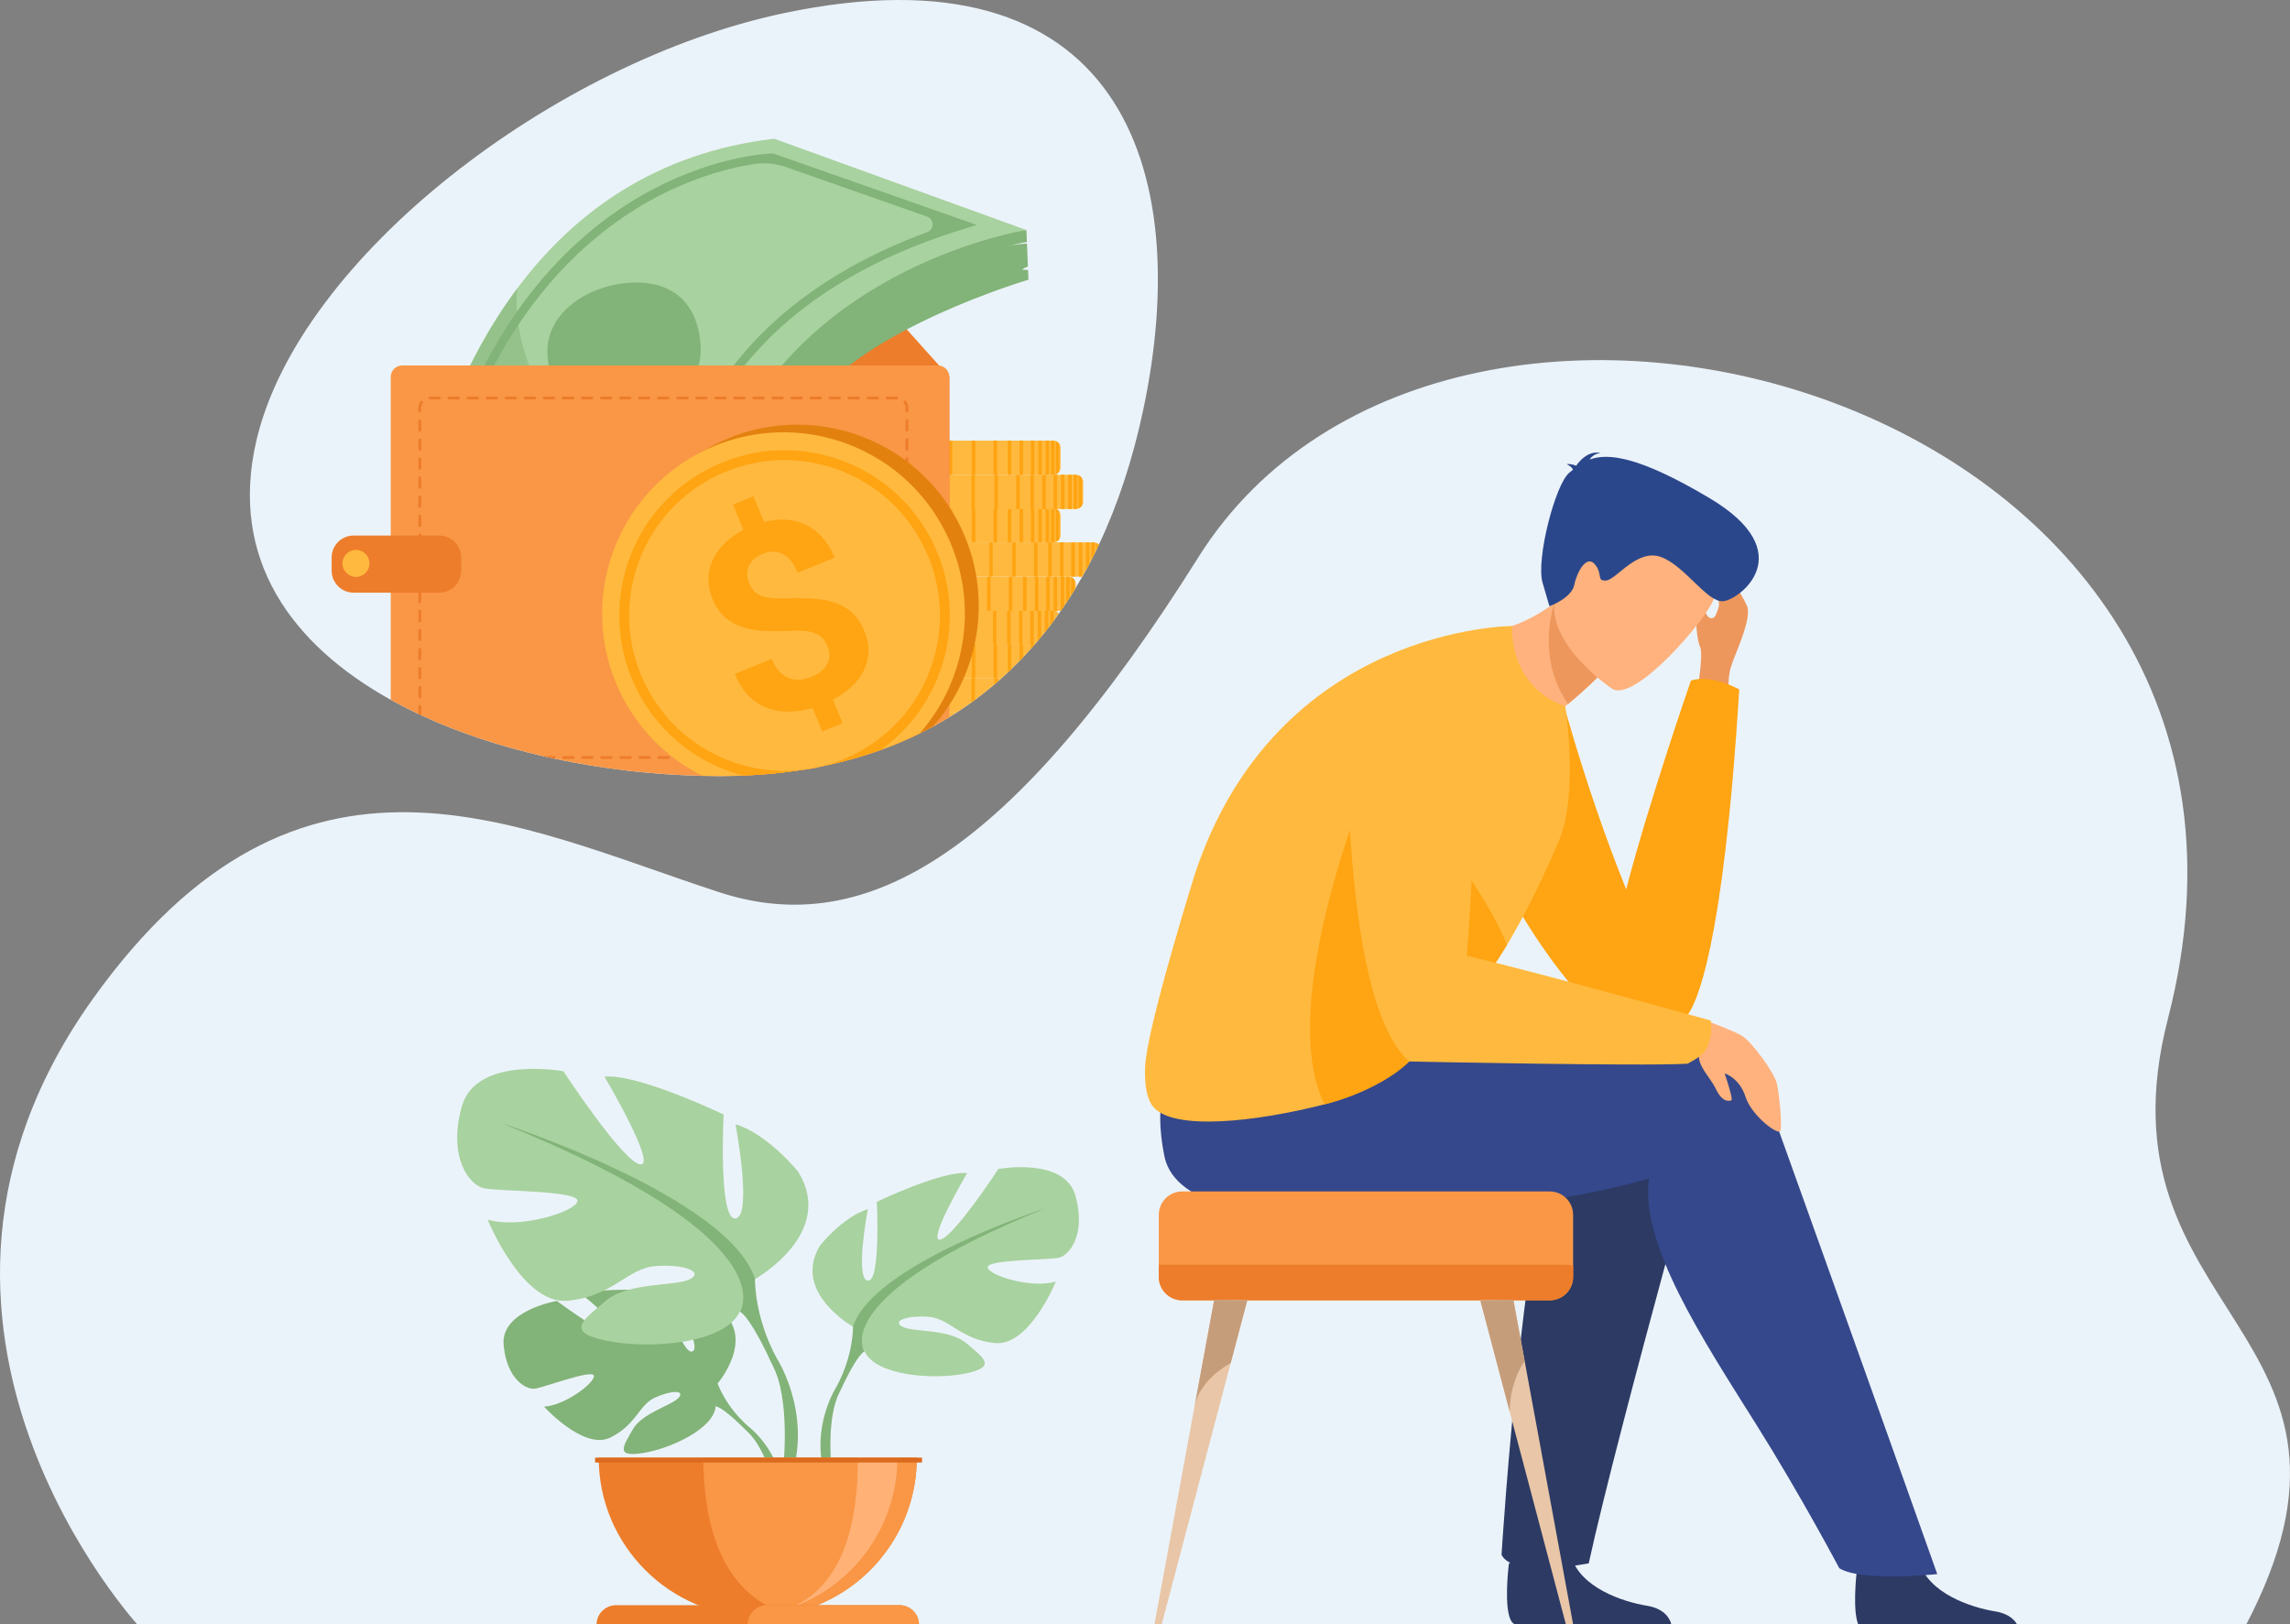 <?xml version="1.0" encoding="utf-8"?>
<!-- Generator: Adobe Illustrator 23.0.1, SVG Export Plug-In . SVG Version: 6.00 Build 0)  -->
<svg version="1.1" id="Слой_2" xmlns="http://www.w3.org/2000/svg" xmlns:xlink="http://www.w3.org/1999/xlink" x="0px" y="0px"
	 viewBox="0 0 2454.97 1741.44" style="enable-background:new 0 0 2454.97 1741.44;" xml:space="preserve">
<rect x="0" y="0" width="2454.97" height="1741.44" fill="#808080" stroke="none"/>
<style type="text/css">
	.st0{fill:#EBF3FA;}
	.st1{fill:#2C3A64;}
	.st2{fill:#ED975D;}
	.st3{fill:#FFA412;}
	.st4{fill:#35488B;}
	.st5{fill:#FFB27D;}
	.st6{fill:#2B478B;}
	.st7{fill:#FFB93E;}
	.st8{fill:#82B378;}
	.st9{fill:#A8D29F;}
	.st10{fill:#ED7D2B;}
	.st11{fill:#F99746;}
	.st12{fill:#FFB176;}
	.st13{fill:#DB6A1F;}
	.st14{fill:#E8C6A7;}
	.st15{fill:#C69D7B;}
	.st16{opacity:0.5;fill:#82B378;}
	.st17{fill:#E2810E;}
</style>
<path class="st0" d="M150.55,1745.33c0,0-301.62-323.84-51.01-674.45C321.9,759.79,554.81,886.4,771.96,956.82
	c157.49,51.07,313.97-42.9,512.77-359.44c271.1-431.67,1210.84-169.86,1039.49,494.28c-82.92,321.4,252.35,333.08,81.52,654.35
	L150.55,1745.33z"/>
<path class="st1" d="M1623.36,1741.07c0.24,0.12,0.52,0.23,0.84,0.35h167.57c-1.57-5.96-7.05-16.83-26.22-19.94
	c-26-4.23-71.07-19.33-81.12-52.6c-0.31-1.06-0.6-2.16-0.86-3.27c-7.98-35.54-66.02,10.89-66.02,10.89s-0.18,1.41-0.42,3.83
	C1615.78,1693.36,1612.34,1735.55,1623.36,1741.07z"/>
<path class="st1" d="M1844.98,1139.22c0,0-108.98,387.11-141.81,536.82c0,0-80.89,16.23-93.47-9.19c0,0,26.06-421.56,74.01-475.11
	C1743.36,1125.13,1844.98,1139.22,1844.98,1139.22z"/>
<g>
	<path class="st2" d="M1853.99,746.86c0,0-2.86-17.32,1.6-31.74c4.46-14.42,23.12-52.46,17.21-65.68
		c-5.9-13.22-27.27-48.78-40.46-48.67c-13.18,0.1,13.86,38.06,10.15,49.91c-3.71,11.86-4.94,12.82-9.52,11.77
		c-4.58-1.05-11.55-23.74-13.87-18.44c-2.32,5.3-0.97,40.42,3.39,49.19c4.36,8.77-4.58,58.21-4.58,58.21L1853.99,746.86z"/>
	<path class="st3" d="M1864.53,739.15c0,0-29.18-16.57-51.75-9.59c0,0-44.79,128.99-69.45,223.84
		c-47.35-116.82-76.47-233.33-76.47-233.33s-57.4,79.27-78.13,131.98c-20.72,52.71,103.12,237.64,151.17,252.16
		c50.15,15.15,41.02-0.03,69.32-16.22C1818.33,1076.18,1847.45,1017.39,1864.53,739.15z"/>
	<path class="st1" d="M1996.54,1747.1c0.24,0.12,0.52,0.23,0.84,0.35h167.57c-1.57-5.96-7.05-16.83-26.22-19.94
		c-26-4.23-71.07-19.33-81.12-52.6c-0.31-1.06-0.6-2.16-0.86-3.27c-7.98-35.54-66.02,10.89-66.02,10.89s-0.18,1.41-0.42,3.83
		C1988.96,1699.39,1985.52,1741.59,1996.54,1747.1z"/>
	<path class="st4" d="M1877.5,1129.82c0,0-16.32,7.26-36.47,22.12c-2.29-11.67-5.59-19.25-5.59-19.25
		c-143.8-37.45-528.73-34.4-528.73-34.4s-82.76,20.73-58.46,141.2c22.36,110.86,391.95,59.53,511.33,26.27
		c2.79-0.78,5.5-1.59,8.11-2.44c-9.5,70.63,57.02,171.4,115.25,264.13c48,76.44,88.85,153.82,88.85,153.82
		c24.11,14.95,105.04,6.3,105.04,6.3C2025.68,1543.09,1877.5,1129.82,1877.5,1129.82z"/>
	<g>
		<path class="st5" d="M1560.14,680.93c0,0,41.28,132.16,103.29,161.72c0,0,5.87-40.1-4.17-70.59c8.19-6.27,15.44-12.09,21.77-17.33
			c21.03-17.5,31.66-28.71,31.66-28.71l-9.22-64.44l-6.25-43.73c-10.08,11.56-20.49,21.01-30.88,28.77
			C1612.82,686.56,1560.14,680.93,1560.14,680.93z"/>
		<path class="st2" d="M1666.35,646.64c0,0-20.79,57.21,14.69,108.1c21.03-17.5,31.66-28.71,31.66-28.71l-9.22-64.44
			C1681.28,649.17,1666.35,646.64,1666.35,646.64z"/>
		<path class="st5" d="M1728.43,738.56c0,0-91.42-60.66-52.77-117.01c38.65-56.35,52.88-102.13,112.89-65.79
			c60.01,36.35,56.48,65.55,48.16,87.49C1828.37,665.2,1753.2,752.88,1728.43,738.56z"/>
		<path class="st6" d="M1686.28,503.57c-0.4-1.53-2.11-3.45-6.74-6.05c0,0,4.99-0.55,10.14,1.81c4.29-6.23,13.64-16.41,26.45-13.72
			c0,0-7.75,0.31-12.05,7.07c19.94-7.3,53.11-3.46,128.32,41.17c99.12,58.82,32.25,109.25,14.97,110.7
			c-17.27,1.45-40.15-36.94-66.02-47.13c-25.87-10.19-48.49,24.01-59.39,24.89c-10.9,0.88-3.24-6.36-12.09-17.2
			c-8.85-10.84-19.36,7.85-22.18,21.96c-2.82,14.11-26.6,22.91-26.6,22.91s0,0-7.36-25.12c-7.36-25.12,13.69-105.92,28.58-118.04
			C1683.63,505.75,1684.94,504.66,1686.28,503.57z"/>
	</g>
	<path class="st7" d="M1671.39,901.14c-27.46,65.04-52.57,106.57-55.85,112c-11.83,19.56-24.54,37.51-36.16,53.19
		c-0.37,0.5-0.73,0.99-1.1,1.49c-22.88,30.78-57.87,39.26-56.79,46.98c2.19,15.49-36.93,52.64-101.42,69.12
		c-74.84,19.12-161.56,28.33-183.48,3.03c-7.33-8.5-9.77-24.12-8.96-43.54c1.6-40.91,53.09-205.65,53.09-205.65
		c88.08-266.57,340.33-266.57,340.33-266.57s-4.94,63.86,56.97,86.02C1678.11,757.35,1692.58,850.95,1671.39,901.14z"/>
	<path class="st5" d="M1819.53,1090.82c0,0,37.88,13.39,48.27,19.89c10.39,6.5,34.3,39.24,37,50.71c2.69,11.47,5.85,45.2,3.89,50.84
		c-1.96,5.64-30.96-15.99-37.4-36.35c-6.44-20.36-23-25.84-22.37-24.75c0.63,1.1,9.11,27.17,7.32,28.29
		c-1.79,1.12-9.51,3.07-16.5-11.48c-6.99-14.55-20.85-25.19-18.23-40.22C1824.12,1112.71,1819.53,1090.82,1819.53,1090.82z"/>
	<path class="st3" d="M1522.75,1116.95c2.18,15.49-38.18,50.49-102.68,66.97c-53.8-107.03,48.49-352.05,48.49-352.05l110.82,234.46
		C1556,1097.9,1521.65,1109.11,1522.75,1116.95z"/>
	<path class="st3" d="M1615.54,1013.14c-11.83,19.56-24.54,37.51-36.16,53.19c-0.37,0.5-0.73,0.99-1.1,1.49
		c-15.2-5.86-30.29-17.55-37.89-28.3c-17.45-24.65-18.89-172.81-18.89-172.81S1592.96,954.98,1615.54,1013.14z"/>
	<path class="st7" d="M1834.07,1094.14c0,0-172.84-48.38-261.55-69.55c7.82-104.67,33.44-421.12-127.75-294.44
		c0,0-12.18,339.14,65.92,407.83c0,0,250.72,5.31,298.46,2.39c0,0,14.03-7.26,17.51-12.1
		C1837.81,1112.78,1834.07,1094.14,1834.07,1094.14z"/>
</g>
<g>
	<path class="st8" d="M833.1,1601.9l6.38-0.57c-2.44-46.42-37.57-72.4-37.57-72.4c-24.6-21.8-32.59-45.74-32.59-45.74
		s41.51-48.43,2.56-79.19c0,0-28.45-17.23-51.65-15.83c0,0,32.87,55.12,22.24,60.6c-10.63,5.48-32.2-64.06-32.2-64.06
		s-64.75-6.28-85.57,3.74c0,0,55.35,45.29,43.69,47.99c-11.66,2.7-71.44-41.76-71.44-41.76s-60.26,10.25-57.05,47.02
		c3.21,36.76,23.98,48.11,33.1,47.13c9.13-0.98,62.51-21.36,63.67-13.88c1.16,7.48-30.97,31.91-53.47,33.06
		c0,0,42.48,46.85,70.72,33.33c28.24-13.52,30.65-34.96,48.25-43c17.6-8.04,32.63-8.02,25.36,0.18
		c-7.27,8.2-39.12,16.17-49.19,33.97c-10.07,17.8-19.1,29.81,10.12,25.42c29.21-4.4,76.7-25.77,78.78-50.25
		c0.09-1.07,0.18-2.08,0.26-3.06c0.04,1.94-0.26,3.06-0.26,3.06c6.09,1.09,18.75,12.3,27.9,21.09c1.41,1.54,3.49,3.61,6.46,6.37
		c1.12,1.13,2.05,2.08,2.74,2.79C822.88,1558.23,833.1,1601.9,833.1,1601.9z"/>
	<g>
		<path class="st9" d="M914.45,1422.28c0,0-66.03-36.98-35.22-87.16c0,0,24.65-30.82,51.07-38.74c0,0-14.09,74.84,0,76.6
			c14.09,1.76,9.68-84.52,9.68-84.52s69.55-33.46,96.85-30.82c0,0-43.14,73.08-29.05,71.32c14.09-1.76,62.51-75.72,62.51-75.72
			s71.32-13.21,82.76,29.05c11.45,42.26-7.04,63.39-17.61,66.03c-10.57,2.64-78.36,1.76-76.6,10.57
			c1.76,8.8,47.54,22.89,73.08,14.97c0,0-28.17,69.55-65.15,66.03c-36.98-3.52-48.42-26.41-71.32-28.17
			c-22.89-1.76-39.62,4.4-28.17,10.57c11.45,6.16,50.18,2.02,68.67,17.74c18.49,15.72,33.46,25.4-0.88,32.45
			c-34.34,7.04-95.97,2.64-108.29-23.77C914.45,1422.28,914.45,1422.28,914.45,1422.28z"/>
		<path class="st8" d="M1120.47,1295.5c0,0-184.89,59.87-206.02,126.78c0,0,0.88,29.93-17.61,64.27c0,0-28.51,43.3-12.26,96
			l7.34-1.97c0,0-6.41-52.29,5.69-82.58c0.49-1.12,1.22-2.73,2.12-4.69c2.19-4.29,3.66-7.44,4.6-9.73
			c6.59-13.53,16.11-31.19,22.45-34.89C926.77,1448.7,885.39,1390.59,1120.47,1295.5z"/>
	</g>
	<g>
		<path class="st9" d="M809.4,1371.29c0,0,87.04-48.74,46.42-114.9c0,0-32.5-40.62-67.31-51.06c0,0,18.57,98.65,0,100.97
			c-18.57,2.32-12.77-111.41-12.77-111.41s-91.68-44.1-127.66-40.62c0,0,56.87,96.33,38.3,94.01c-18.57-2.32-82.4-99.81-82.4-99.81
			s-94.01-17.41-109.09,38.3c-15.09,55.71,9.28,83.56,23.21,87.04c13.93,3.48,103.29,2.32,100.97,13.93
			c-2.32,11.61-62.67,30.17-96.33,19.73c0,0,37.14,91.69,85.88,87.04c48.74-4.64,63.83-34.82,94.01-37.14
			c30.18-2.32,52.23,5.8,37.14,13.93c-15.09,8.12-66.15,2.66-90.52,23.38c-24.37,20.72-44.1,33.49,1.16,42.77
			c45.26,9.29,126.5,3.48,142.75-31.33C809.4,1371.29,809.4,1371.29,809.4,1371.29z"/>
		<path class="st8" d="M832.61,1456.01c-24.37-45.26-23.21-84.72-23.21-84.72c-27.85-88.2-271.57-167.12-271.57-167.12
			c309.87,125.34,255.33,201.94,255.33,201.94c8.35,4.87,20.87,28.1,29.56,45.92c1.24,3.03,3.2,7.23,6.11,12.93
			c1.18,2.58,2.12,4.69,2.78,6.16c15.95,39.92,7.5,108.86,7.5,108.86l9.67,2.6C870.19,1513.08,832.61,1456.01,832.61,1456.01z"/>
	</g>
	<path class="st10" d="M641.83,1562.72c0,94.16,76.34,170.5,170.5,170.5c19.66,0,38.54-3.33,56.11-9.45
		c66.6-23.2,114.39-86.55,114.39-161.05H641.83z"/>
	<path class="st11" d="M754.06,1562.72c0,63.88,15.3,128.94,67.3,158.14c8.64,4.85,37.59-0.4,47.08,2.9
		c66.6-23.2,114.39-86.55,114.39-161.05H754.06z"/>
	<path class="st12" d="M812.33,1733.22c6.93,0.87-27.95,0-20.77,0c94.16,0,170.5-76.34,170.5-170.5h-42.36
		C919.69,1649.72,896.5,1722.79,812.33,1733.22z"/>
	<path class="st10" d="M639.47,1741.91h345.72c0-5.81-2.36-11.07-6.16-14.88c-3.81-3.8-9.07-6.16-14.88-6.16H660.5
		C648.89,1720.86,639.47,1730.28,639.47,1741.91z"/>
	<path class="st11" d="M801.45,1741.91h183.73c0-5.81-2.36-11.07-6.16-14.88c-3.81-3.8-9.07-6.16-14.88-6.16H822.49
		C810.87,1720.86,801.45,1730.28,801.45,1741.91z"/>
	
		<rect x="637.95" y="1562.72" transform="matrix(-1 -1.224647e-16 1.224647e-16 -1 1626.387 3130.67)" class="st13" width="350.49" height="5.23"/>
</g>
<g>
	<path class="st11" d="M1686.45,1302.35v66.67c0,13.76-11.26,25.02-25.02,25.02h-394.14c-13.76,0-25.02-11.26-25.02-25.02v-66.67
		c0-13.76,11.26-25.02,25.02-25.02h394.14C1675.18,1277.32,1686.45,1288.58,1686.45,1302.35z"/>
	<path class="st10" d="M1686.45,1356.88v12.14c0,13.76-11.26,25.02-25.02,25.02h-394.14c-13.76,0-25.02-11.26-25.02-25.02v-13.14
		h437.01C1681.75,1355.88,1684.17,1356.23,1686.45,1356.88z"/>
	<g>
		<path class="st14" d="M1337.15,1394.04l-17.77,67.3c0,0,0,0-0.02,0.02l-73.97,280.09h-7.78l42.75-232.37
			c0.04-0.23,0.1-0.46,0.15-0.71l21.15-114.92L1337.15,1394.04z"/>
	</g>
	<path class="st15" d="M1337.15,1394.04l-17.77,67.3c0,0,0,0-0.02,0.02c-1.02,0.5-33.37,17.22-38.85,47l21.15-114.92
		L1337.15,1394.04z"/>
	<g>
		<path class="st14" d="M1686.45,1741.44h-7.78l-60.27-228.16c0-0.02,0-0.02,0-0.04l-13.7-51.88c-0.02-0.02-0.02-0.02-0.02-0.02
			l-17.77-67.3l35.49-0.6l12.1,65.71l9.05,49.21c0.04,0.25,0.1,0.48,0.15,0.71L1686.45,1741.44z"/>
	</g>
	<path class="st14" d="M1566.31,1482.17c-0.04,0.02-0.08,0-0.13-0.08C1566.02,1481.8,1566.06,1481.86,1566.31,1482.17z"/>
	<path class="st15" d="M1634.5,1459.15c-6.55,9.53-15.58,27.44-16.1,54.09l-13.7-51.88c-0.02-0.02-0.02-0.02-0.02-0.02l-17.77-67.3
		l35.49-0.6L1634.5,1459.15z"/>
</g>
<g>
	<path class="st0" d="M1225.62,439.24c-11.22,52.96-27.08,101.36-47.57,144.69c-0.93,1.99-1.88,3.96-2.85,5.93
		c-0.48,1-0.96,1.99-1.46,2.98c-1.23,2.49-2.48,4.96-3.75,7.41c-0.67,1.32-1.35,2.63-2.05,3.94c-1.23,2.36-2.49,4.7-3.76,7.02
		c-1.28,2.35-2.58,4.68-3.9,6.99c-2.26,4-4.57,7.95-6.94,11.85c-0.45,0.75-0.9,1.5-1.37,2.24c-1.23,2.02-2.47,4.02-3.75,6.01
		c-0.47,0.77-0.96,1.54-1.46,2.3c-1.23,1.93-2.48,3.85-3.75,5.75c-0.67,1.03-1.36,2.04-2.05,3.06c-1.23,1.84-2.48,3.66-3.75,5.47
		v0.02h-0.01c-0.68,0.98-1.37,1.96-2.07,2.94c0,0,0,0,0,0.01c-0.06,0.1-0.13,0.18-0.21,0.28c-1.22,1.75-2.47,3.48-3.75,5.2
		c-0.47,0.67-0.96,1.34-1.46,2c-1.24,1.68-2.49,3.35-3.75,5c-0.67,0.89-1.35,1.77-2.05,2.65c-1.23,1.61-2.48,3.2-3.76,4.79
		c-1.3,1.64-2.62,3.28-3.96,4.89c-1.23,1.51-2.48,3.01-3.75,4.5c-0.92,1.1-1.85,2.19-2.8,3.27c-0.06,0.09-0.14,0.17-0.22,0.26
		c-0.17,0.2-0.34,0.4-0.52,0.6c-1.23,1.43-2.48,2.84-3.75,4.25c-2.72,3.07-5.5,6.09-8.34,9.06c-1.23,1.31-2.48,2.61-3.75,3.9
		c-2.92,3.02-5.91,5.99-8.94,8.89c-1.24,1.21-2.49,2.4-3.76,3.58c-2.18,2.06-4.4,4.09-6.63,6.09c-0.02,0.02-0.04,0.04-0.07,0.06
		c-1.27,1.14-2.56,2.28-3.85,3.4c-1.24,1.09-2.49,2.17-3.75,3.22c-6.78,5.78-13.76,11.31-20.93,16.59
		c-1.24,0.93-2.49,1.84-3.75,2.74c-5.13,3.69-10.36,7.26-15.68,10.69c-2.63,1.71-5.29,3.39-7.97,5.03
		c-5.8,3.56-11.71,6.98-17.74,10.24c-4.62,2.51-9.3,4.93-14.04,7.26c-7.19,3.53-14.52,6.87-22,9.99c-1.24,0.53-2.49,1.05-3.75,1.56
		c-2.18,0.89-4.37,1.76-6.58,2.61c-3.19,1.24-6.4,2.44-9.64,3.61c-7.17,2.59-14.48,4.99-21.91,7.22c-2.63,0.8-5.28,1.56-7.94,2.3
		c-10.24,2.88-20.71,5.42-31.42,7.62c-8.19,1.69-16.52,3.19-24.99,4.47c-19.46,2.99-39.65,4.93-60.57,5.79
		c-3.41,0.15-6.85,0.26-10.3,0.34c-5.03,0.13-10.11,0.19-15.23,0.19c-6.15,0-12.34-0.07-18.55-0.21
		c-52.22-1.16-106.23-7.24-158.4-18.36c-3.94-0.84-7.87-1.7-11.79-2.6c-46.31-10.6-90.93-25.22-131.31-43.96
		c-1.03-0.47-2.05-0.95-3.06-1.43c-10.16-4.79-20.05-9.85-29.62-15.18C312.56,691.13,245.47,599.3,274.77,472.77
		C320.29,276.18,595.05,65.7,840.42,14.08C1199.07-61.39,1280.82,178.91,1225.62,439.24z"/>
	<g>
		<g>
			<path class="st7" d="M1025.7,763.76c-2.63,1.71-5.29,3.39-7.97,5.03c-5.8,3.56-11.71,6.98-17.74,10.24
				c-4.62,2.51-9.3,4.93-14.04,7.26c-7.19,3.53-14.52,6.87-22,9.99c-1.24,0.53-2.49,1.05-3.75,1.56c-2.18,0.89-4.37,1.76-6.58,2.61
				H815.27c-1.32,0-2.58-0.32-3.68-0.9c-2.34-1.22-4-3.57-4.27-6.31l-0.03-0.36v-21.55c0.22-4.2,3.73-7.57,7.98-7.57H1025.7z"/>
			<g>
				<path class="st3" d="M963.95,763.76v32.52c-1.24,0.53-2.49,1.05-3.75,1.56v-34.08H963.95z"/>
				<rect x="928.57" y="763.76" class="st3" width="3.75" height="36.7"/>
			</g>
		</g>
		<g>
			<path class="st7" d="M1073.73,727.06c-0.02,0.02-0.04,0.04-0.07,0.06c-1.27,1.14-2.56,2.28-3.85,3.4
				c-1.24,1.09-2.49,2.17-3.75,3.22c-6.78,5.78-13.76,11.31-20.93,16.59c-1.24,0.93-2.49,1.84-3.75,2.74
				c-5.13,3.69-10.36,7.26-15.68,10.69H823.18c-4.26,0-7.76-3.37-7.98-7.58c0-0.13-0.01-0.27-0.01-0.41v-20.72
				c0-0.14,0.01-0.27,0.01-0.41c0.2-3.89,3.21-7.06,7.03-7.52c0.31-0.04,0.63-0.06,0.95-0.06H1073.73z"/>
			<g>
				<path class="st3" d="M1069.81,727.06v3.46c-1.24,1.09-2.49,2.17-3.75,3.22v-6.68H1069.81z"/>
				<path class="st3" d="M1045.13,727.06v23.27c-1.24,0.93-2.49,1.84-3.75,2.74v-26.01H1045.13z"/>
				<rect x="1003.54" y="727.06" class="st3" width="3.75" height="36.7"/>
				<rect x="968.11" y="727.06" class="st3" width="3.75" height="36.7"/>
				<rect x="936.47" y="727.06" class="st3" width="3.75" height="36.7"/>
			</g>
		</g>
		<g>
			<path class="st7" d="M1096.81,690.43v14.17c2.84-2.97,5.62-5.99,8.34-9.06v-5.11H1096.81z M1096.81,690.43v14.17
				c2.84-2.97,5.62-5.99,8.34-9.06c1.27-1.41,2.52-2.82,3.75-4.25c0.18-0.2,0.35-0.4,0.52-0.6c0.08-0.09,0.16-0.17,0.22-0.26
				H1096.81z M1096.81,690.43v14.17c2.84-2.97,5.62-5.99,8.34-9.06c1.27-1.41,2.52-2.82,3.75-4.25c0.18-0.2,0.35-0.4,0.52-0.6
				c0.08-0.09,0.16-0.17,0.22-0.26H1096.81z M1096.81,690.43v14.17c2.84-2.97,5.62-5.99,8.34-9.06c1.27-1.41,2.52-2.82,3.75-4.25
				c0.18-0.2,0.35-0.4,0.52-0.6c0.08-0.09,0.16-0.17,0.22-0.26H1096.81z M1096.81,690.43v14.17c2.84-2.97,5.62-5.99,8.34-9.06
				c1.27-1.41,2.52-2.82,3.75-4.25c0.18-0.2,0.35-0.4,0.52-0.6c0.08-0.09,0.16-0.17,0.22-0.26H1096.81z M1096.81,690.43v14.17
				c2.84-2.97,5.62-5.99,8.34-9.06c1.27-1.41,2.52-2.82,3.75-4.25c0.18-0.2,0.35-0.4,0.52-0.6c0.08-0.09,0.16-0.17,0.22-0.26
				H1096.81z M1096.81,690.43v14.17c2.84-2.97,5.62-5.99,8.34-9.06v-5.11H1096.81z M798.91,690.43c-0.59,0-1.17,0.06-1.73,0.19
				c-0.08,0.01-0.16,0.03-0.24,0.05c-3.01,0.77-5.35,3.26-5.9,6.36c-0.04,0.21-0.06,0.42-0.08,0.64c-0.01,0.11-0.02,0.22-0.03,0.33
				c0,0.14-0.01,0.27-0.01,0.41v20.72c0,0.14,0.01,0.28,0.01,0.41c0.01,0.19,0.02,0.37,0.05,0.55c0.05,0.37,0.12,0.72,0.21,1.07
				c0.9,3.43,4.03,5.96,7.72,5.96h274.75c0.03-0.02,0.05-0.04,0.07-0.06c2.23-2,4.45-4.03,6.63-6.09c1.27-1.18,2.52-2.37,3.76-3.58
				c3.03-2.9,6.02-5.87,8.94-8.89c1.27-1.29,2.52-2.59,3.75-3.9c2.84-2.97,5.62-5.99,8.34-9.06c1.27-1.41,2.52-2.82,3.75-4.25
				c0.18-0.2,0.35-0.4,0.52-0.6c0.08-0.09,0.16-0.17,0.22-0.26H798.91z"/>
			<path class="st3" d="M974.89,727.12H798.06c-3.8,0-6.93-3.37-7.12-7.58c0-0.14-0.01-0.27-0.01-0.41v-20.72
				c0-0.14,0-0.27,0.01-0.41c0-0.11,0.01-0.23,0.02-0.34c0.29-3.46,2.57-6.29,5.53-7.04c0.1-0.03,0.2-0.05,0.3-0.07
				c0.41-0.08,0.83-0.13,1.26-0.13h155.12c0.02,0.09,0.04,0.17,0.06,0.26c2.5,10.76,8.28,25.52,21.58,36.38
				C974.85,727.08,974.87,727.1,974.89,727.12z"/>
			<g>
				<path class="st3" d="M1096.81,690.43v14.17c-1.23,1.31-2.48,2.61-3.75,3.9v-18.07H1096.81z"/>
				<path class="st3" d="M1084.12,690.43v26.96c-1.24,1.21-2.49,2.4-3.76,3.58v-30.54H1084.12z"/>
				<rect x="1065.14" y="690.43" class="st3" width="3.75" height="36.7"/>
				<rect x="1041.8" y="690.43" class="st3" width="3.75" height="36.7"/>
				<rect x="1017.11" y="690.43" class="st3" width="3.75" height="36.7"/>
				<rect x="979.27" y="690.43" class="st3" width="3.75" height="36.7"/>
				<rect x="943.84" y="690.43" class="st3" width="3.75" height="36.7"/>
				<rect x="912.2" y="690.43" class="st3" width="3.75" height="36.7"/>
				<path class="st3" d="M1108.9,690.43v0.86c-1.23,1.43-2.48,2.84-3.75,4.25v-5.11H1108.9z"/>
			</g>
		</g>
		<g>
			<path class="st7" d="M1109.42,654.9v-0.91h-1.21v36.44h1.43c0.95-1.08,1.88-2.17,2.8-3.27c1.27-1.49,2.52-2.99,3.75-4.5V654.9
				H1109.42z M1134.92,657.52c-0.22-0.32-0.46-0.62-0.72-0.91c-0.02-0.02-0.05-0.05-0.07-0.07c-0.02-0.03-0.04-0.05-0.06-0.07
				c-0.06-0.07-0.13-0.13-0.19-0.19c-0.09-0.08-0.17-0.16-0.26-0.24c-0.09-0.08-0.17-0.16-0.26-0.23c-0.18-0.15-0.37-0.29-0.57-0.43
				c-0.26-0.18-0.53-0.34-0.81-0.48h-0.01c-0.13-0.07-0.26-0.14-0.39-0.2c-0.07-0.03-0.14-0.06-0.2-0.09
				c-0.07-0.03-0.14-0.05-0.21-0.08c-0.47-0.19-0.96-0.32-1.46-0.41c-0.04-0.01-0.08-0.01-0.11-0.02c-0.03-0.01-0.07-0.02-0.1-0.02
				c-0.05,0-0.1-0.01-0.15-0.02c-0.04-0.01-0.1-0.02-0.15-0.02c-0.03,0-0.07-0.01-0.1-0.01h-0.03c-0.05-0.01-0.1-0.01-0.16-0.01
				c-0.2-0.02-0.4-0.03-0.61-0.03H798.22c-4.26,0-7.76,3.37-7.98,7.58c0,0.13-0.01,0.27-0.01,0.41v20.72c0,0.14,0.01,0.27,0.01,0.41
				c0.01,0.24,0.03,0.48,0.06,0.72c0.5,3.39,3.13,6.11,6.49,6.72c0.13,0.03,0.26,0.05,0.39,0.07c0.34,0.04,0.69,0.07,1.04,0.07
				h311.2c0.08-0.09,0.16-0.17,0.22-0.26c0.95-1.08,1.88-2.17,2.8-3.27c1.27-1.49,2.52-2.99,3.75-4.5c1.34-1.61,2.66-3.25,3.96-4.89
				c1.28-1.59,2.53-3.18,3.76-4.79c0.7-0.88,1.38-1.76,2.05-2.65c1.26-1.65,2.51-3.32,3.75-5c0.5-0.66,0.99-1.33,1.46-2
				c1.28-1.72,2.53-3.45,3.75-5.2c0.08-0.1,0.15-0.18,0.21-0.28c0-0.01,0-0.01,0-0.01C1135.06,657.73,1134.99,657.62,1134.92,657.52
				z M1109.42,654.9v-0.91h-1.21v36.44h1.43c0.95-1.08,1.88-2.17,2.8-3.27c1.27-1.49,2.52-2.99,3.75-4.5V654.9H1109.42z"/>
			<path class="st3" d="M974.2,690.69H797.36c-0.14,0-0.28,0-0.42-0.01c-0.15-0.01-0.3-0.03-0.46-0.05
				c-3.4-0.47-6.07-3.64-6.25-7.51c0-0.14-0.01-0.27-0.01-0.41v-20.72c0-0.14,0-0.27,0.01-0.41c0.19-4.2,3.32-7.58,7.12-7.58h155.12
				c0.07,0.3,0.14,0.6,0.22,0.91c2.57,10.63,8.31,24.9,21.19,35.53C973.99,690.51,974.09,690.6,974.2,690.69z"/>
			<g>
				<rect x="1092.37" y="653.99" class="st3" width="3.75" height="36.69"/>
				<rect x="1079.67" y="653.99" class="st3" width="3.75" height="36.69"/>
				<rect x="1064.44" y="653.99" class="st3" width="3.75" height="36.69"/>
				<rect x="1041.1" y="653.99" class="st3" width="3.75" height="36.69"/>
				<rect x="1016.42" y="653.99" class="st3" width="3.75" height="36.69"/>
				<rect x="978.58" y="653.99" class="st3" width="3.75" height="36.69"/>
				<rect x="943.15" y="653.99" class="st3" width="3.75" height="36.69"/>
				<rect x="911.51" y="653.99" class="st3" width="3.75" height="36.69"/>
				<rect x="1104.46" y="653.99" class="st3" width="3.75" height="36.69"/>
				<path class="st3" d="M1116.19,653.99v28.67c-1.23,1.51-2.48,3.01-3.75,4.5v-33.17H1116.19z"/>
				<path class="st3" d="M1123.91,653.99v18.99c-1.23,1.61-2.48,3.2-3.76,4.79v-23.78H1123.91z"/>
				<path class="st3" d="M1129.71,654.12v11.21c-1.24,1.68-2.49,3.35-3.75,5v-16.34h2.34c0.21,0,0.41,0.01,0.61,0.03
					c0.06,0,0.11,0,0.16,0.01h0.03c0.03,0,0.07,0.01,0.1,0.01c0.05,0,0.11,0.01,0.15,0.02c0.05,0.01,0.1,0.02,0.15,0.03
					c0.03,0,0.06,0,0.1,0.01C1129.63,654.11,1129.67,654.11,1129.71,654.12z"/>
			</g>
		</g>
		<g>
			<path class="st7" d="M1153.34,626.19v3.86c-0.45,0.75-0.9,1.5-1.37,2.24c-1.23,2.02-2.47,4.02-3.75,6.01
				c-0.47,0.77-0.96,1.54-1.46,2.3c-1.23,1.93-2.48,3.85-3.75,5.75c-0.67,1.03-1.36,2.04-2.05,3.06c-1.23,1.84-2.48,3.66-3.75,5.47
				v0.02H815.27c-1.32,0-2.58-0.33-3.68-0.91c-1.66-0.86-2.97-2.29-3.69-4.03c-0.31-0.71-0.5-1.48-0.58-2.28l-0.03-0.36v-21.54
				c0.05-0.93,0.26-1.83,0.61-2.65c1.21-2.89,4.06-4.93,7.37-4.93h330.08c0.49,0,0.95,0.04,1.41,0.13c0.51,0.09,1,0.22,1.46,0.41
				c1.54,0.59,2.84,1.65,3.75,2.99C1152.84,623,1153.34,624.53,1153.34,626.19z"/>
			<path class="st3" d="M991.25,654.9H814.42c-1.18,0-2.3-0.33-3.28-0.91c-2.09-1.22-3.58-3.57-3.81-6.31
				c-0.01-0.12-0.02-0.24-0.03-0.36c0-0.14-0.01-0.27-0.01-0.41v-20.72c0-0.14,0-0.27,0.01-0.41c0.19-4.2,3.32-7.58,7.12-7.58
				h155.12c2.41,10.51,7.94,24.93,20.63,35.79C990.53,654.3,990.89,654.6,991.25,654.9z"/>
			<g>
				<rect x="1109.43" y="618.2" class="st3" width="3.75" height="36.7"/>
				<rect x="1096.73" y="618.2" class="st3" width="3.75" height="36.7"/>
				<rect x="1081.5" y="618.2" class="st3" width="3.75" height="36.7"/>
				<rect x="1058.16" y="618.2" class="st3" width="3.75" height="36.7"/>
				<rect x="1033.47" y="618.2" class="st3" width="3.75" height="36.7"/>
				<rect x="995.63" y="618.2" class="st3" width="3.75" height="36.7"/>
				<rect x="960.2" y="618.2" class="st3" width="3.75" height="36.7"/>
				<rect x="928.57" y="618.2" class="st3" width="3.75" height="36.7"/>
				<rect x="1121.51" y="618.2" class="st3" width="3.75" height="36.7"/>
				<rect x="1129.5" y="618.2" class="st3" width="3.75" height="36.7"/>
				<path class="st3" d="M1140.96,618.2v31.21c-1.23,1.84-2.48,3.66-3.75,5.47V618.2H1140.96z"/>
				<path class="st3" d="M1146.76,618.33v22.27c-1.23,1.93-2.48,3.85-3.75,5.75V618.2h2.34
					C1145.84,618.2,1146.3,618.24,1146.76,618.33z"/>
				<path class="st3" d="M1151.97,621.73v10.56c-1.23,2.02-2.47,4.02-3.75,6.01v-19.56
					C1149.76,619.33,1151.06,620.39,1151.97,621.73z"/>
			</g>
		</g>
		<g>
			<path class="st7" d="M1178.05,583.93c-0.93,1.99-1.88,3.96-2.85,5.93c-0.48,1-0.96,1.99-1.46,2.98
				c-1.23,2.49-2.48,4.96-3.75,7.41c-0.67,1.32-1.35,2.63-2.05,3.94c-1.23,2.36-2.49,4.7-3.76,7.02c-1.28,2.35-2.58,4.68-3.9,6.99
				H842.25c-4.26,0-7.77-3.37-7.98-7.58c-0.01-0.13-0.01-0.27-0.01-0.41v-20.72c0-0.14,0-0.27,0.01-0.41
				c0.2-3.88,3.21-7.06,7.03-7.52c0.31-0.04,0.63-0.06,0.95-0.06h287.66c0.01,0.01,0.02,0,0.03,0h42.39c0.48,0,0.95,0.05,1.41,0.13
				c0.5,0.09,0.99,0.23,1.46,0.41c0.14,0.06,0.28,0.11,0.42,0.18c0.1,0.04,0.2,0.09,0.3,0.15c0.28,0.13,0.55,0.29,0.81,0.47
				c0.11,0.07,0.22,0.15,0.33,0.23c0.04,0.02,0.07,0.05,0.11,0.08c0.09,0.07,0.17,0.13,0.25,0.2
				C1177.64,583.53,1177.85,583.72,1178.05,583.93z"/>
			<path class="st3" d="M1018.23,618.2H841.39c-3.8,0-6.93-3.37-7.12-7.58c0-0.14-0.01-0.27-0.01-0.41v-20.72
				c0-0.14,0-0.27,0.01-0.41c0.18-3.88,2.87-7.06,6.28-7.52c0.27-0.04,0.56-0.06,0.84-0.06h155.12c0,0.02,0.01,0.04,0.01,0.06
				C999.01,592.36,1004.79,607.27,1018.23,618.2z"/>
			<g>
				<rect x="1136.4" y="581.51" class="st3" width="3.75" height="36.7"/>
				<rect x="1123.7" y="581.51" class="st3" width="3.75" height="36.7"/>
				<rect x="1108.47" y="581.51" class="st3" width="3.75" height="36.7"/>
				<rect x="1085.13" y="581.51" class="st3" width="3.75" height="36.7"/>
				<rect x="1060.45" y="581.51" class="st3" width="3.75" height="36.7"/>
				<rect x="1022.61" y="581.51" class="st3" width="3.75" height="36.7"/>
				<rect x="987.18" y="581.51" class="st3" width="3.75" height="36.7"/>
				<rect x="955.54" y="581.51" class="st3" width="3.75" height="36.7"/>
				<rect x="1148.49" y="581.51" class="st3" width="3.75" height="36.7"/>
				<rect x="1156.48" y="581.51" class="st3" width="3.75" height="36.7"/>
				<path class="st3" d="M1167.94,581.51v22.68c-1.23,2.36-2.49,4.7-3.76,7.02v-29.7H1167.94z"/>
				<path class="st3" d="M1173.74,581.63v11.21c-1.23,2.49-2.48,4.96-3.75,7.41V581.5h2.34
					C1172.81,581.5,1173.28,581.55,1173.74,581.63z"/>
				<path class="st3" d="M1178.05,583.93c-0.93,1.99-1.88,3.96-2.85,5.93v-7.82c0.14,0.06,0.28,0.11,0.42,0.18
					c0.1,0.04,0.2,0.09,0.3,0.15c0.28,0.13,0.55,0.29,0.81,0.47c0.11,0.07,0.22,0.15,0.33,0.23c0.04,0.02,0.07,0.05,0.11,0.08
					c0.09,0.07,0.17,0.13,0.25,0.2C1177.64,583.53,1177.85,583.72,1178.05,583.93z"/>
			</g>
		</g>
		<g>
			<path class="st7" d="M1136.98,552.85v20.72c0,1.65-0.5,3.18-1.37,4.46c-0.91,1.34-2.22,2.4-3.75,2.99
				c-0.47,0.18-0.96,0.32-1.46,0.41c-0.15,0.03-0.31,0.05-0.46,0.07c-0.12,0.02-0.25,0.03-0.37,0.04c-0.06,0-0.12,0.01-0.19,0.01
				c-0.13,0-0.26,0.01-0.39,0.01H798.91c-4.26,0-7.76-3.37-7.98-7.58c0-0.14-0.01-0.27-0.01-0.41v-20.72c0-0.14,0-0.27,0.01-0.41
				c0.22-4.2,3.72-7.58,7.98-7.58h330.08c0.14,0,0.28,0,0.42,0.01c0.34,0.02,0.66,0.06,0.98,0.12c0.5,0.09,0.99,0.23,1.46,0.41
				c0.24,0.09,0.47,0.19,0.69,0.31c0.14,0.07,0.28,0.14,0.41,0.22c0.01,0,0.03,0.01,0.04,0.03c0.14,0.08,0.27,0.16,0.4,0.25
				c0.03,0.01,0.05,0.03,0.07,0.04c0.12,0.08,0.24,0.17,0.36,0.26c0.28,0.21,0.55,0.44,0.79,0.69c0.08,0.08,0.15,0.15,0.23,0.23
				c0.01,0.01,0.03,0.03,0.04,0.04c0.05,0.05,0.09,0.1,0.14,0.15c0.01,0.01,0.02,0.02,0.03,0.03c0.08,0.09,0.16,0.19,0.23,0.29
				c0.11,0.14,0.22,0.28,0.32,0.43C1136.48,549.67,1136.98,551.2,1136.98,552.85z"/>
			<path class="st3" d="M974.89,581.56H798.06c-3.8,0-6.93-3.37-7.12-7.58c0-0.14-0.01-0.27-0.01-0.41v-20.72
				c0-0.14,0-0.27,0.01-0.41c0.19-4.2,3.32-7.58,7.12-7.58h155.12c0.06,0.28,0.13,0.56,0.2,0.85c2.57,10.71,8.38,25.12,21.44,35.79
				C974.85,581.52,974.87,581.54,974.89,581.56z"/>
			<g>
				<rect x="1093.06" y="544.87" class="st3" width="3.75" height="36.7"/>
				<rect x="1080.37" y="544.87" class="st3" width="3.75" height="36.7"/>
				<rect x="1065.14" y="544.87" class="st3" width="3.75" height="36.7"/>
				<rect x="1041.8" y="544.87" class="st3" width="3.75" height="36.7"/>
				<rect x="1017.11" y="544.87" class="st3" width="3.75" height="36.7"/>
				<rect x="979.27" y="544.87" class="st3" width="3.75" height="36.7"/>
				<rect x="943.84" y="544.87" class="st3" width="3.75" height="36.7"/>
				<rect x="912.2" y="544.87" class="st3" width="3.75" height="36.7"/>
				<rect x="1105.15" y="544.87" class="st3" width="3.75" height="36.7"/>
				<rect x="1113.14" y="544.87" class="st3" width="3.75" height="36.7"/>
				<rect x="1120.85" y="544.87" class="st3" width="3.75" height="36.7"/>
				<path class="st3" d="M1130.4,545v36.44c-0.46,0.08-0.93,0.13-1.41,0.13h-2.34v-36.7h2.34
					C1129.48,544.87,1129.94,544.91,1130.4,545z"/>
				<path class="st3" d="M1135.61,548.39v29.64c-0.91,1.34-2.22,2.4-3.75,2.99v-35.62C1133.4,546,1134.7,547.05,1135.61,548.39z"/>
			</g>
		</g>
		<g>
			<path class="st7" d="M1161.25,517.01v20.72c0,1.65-0.5,3.18-1.37,4.46c-0.91,1.34-2.22,2.4-3.75,2.99
				c-0.47,0.19-0.96,0.32-1.46,0.41c-0.46,0.08-0.93,0.13-1.41,0.13H823.18c-1.28,0-2.49-0.3-3.57-0.85
				c-2.41-1.21-4.13-3.6-4.39-6.4c-0.01-0.11-0.02-0.22-0.02-0.33c0-0.14-0.01-0.27-0.01-0.41v-20.72c0-0.14,0-0.27,0.01-0.41
				c0.2-3.89,3.21-7.06,7.03-7.52c0.31-0.04,0.62-0.06,0.94-0.06h330.08c0.48,0,0.95,0.04,1.41,0.13c0.5,0.09,0.99,0.23,1.46,0.41
				c1.53,0.59,2.84,1.65,3.75,2.99C1160.75,513.82,1161.25,515.35,1161.25,517.01z"/>
			<path class="st3" d="M999.16,545.71H822.32c-1.14,0-2.22-0.3-3.18-0.85c-2.15-1.21-3.68-3.6-3.92-6.4
				c-0.01-0.11-0.02-0.22-0.02-0.33c0-0.14-0.01-0.27-0.01-0.41v-20.72c0-0.14,0-0.27,0.01-0.41c0.18-3.88,2.87-7.06,6.28-7.52
				c0.27-0.04,0.56-0.06,0.84-0.06h155.12c0,0.02,0.01,0.04,0.01,0.06c2.42,10.52,7.97,24.94,20.69,35.79
				C998.48,545.15,998.82,545.44,999.16,545.71z"/>
			<g>
				<rect x="1117.33" y="509.02" class="st3" width="3.75" height="36.69"/>
				<rect x="1104.63" y="509.02" class="st3" width="3.75" height="36.69"/>
				<rect x="1089.41" y="509.02" class="st3" width="3.75" height="36.69"/>
				<rect x="1066.06" y="509.02" class="st3" width="3.75" height="36.69"/>
				<rect x="1041.38" y="509.02" class="st3" width="3.75" height="36.69"/>
				<rect x="1003.54" y="509.02" class="st3" width="3.75" height="36.69"/>
				<rect x="968.11" y="509.02" class="st3" width="3.75" height="36.69"/>
				<rect x="936.47" y="509.02" class="st3" width="3.75" height="36.69"/>
				<rect x="1129.42" y="509.02" class="st3" width="3.75" height="36.69"/>
				<rect x="1137.41" y="509.02" class="st3" width="3.75" height="36.69"/>
				<rect x="1145.12" y="509.02" class="st3" width="3.75" height="36.69"/>
				<path class="st3" d="M1154.67,509.15v36.44c-0.46,0.08-0.93,0.13-1.41,0.13h-2.34v-36.7h2.34
					C1153.74,509.02,1154.21,509.06,1154.67,509.15z"/>
				<path class="st3" d="M1159.88,512.55v29.64c-0.91,1.34-2.22,2.4-3.75,2.99v-35.62C1157.66,510.15,1158.97,511.2,1159.88,512.55z
					"/>
			</g>
		</g>
		<g>
			<path class="st7" d="M1136.98,480.37v20.72c0,1.65-0.5,3.18-1.37,4.46c-0.91,1.34-2.22,2.4-3.75,2.99
				c-0.47,0.19-0.96,0.32-1.46,0.41c-0.15,0.03-0.31,0.05-0.46,0.07c-0.08,0.01-0.17,0.02-0.26,0.03c-0.08,0.01-0.17,0.01-0.26,0.02
				c-0.14,0.01-0.28,0.01-0.42,0.01H798.91c-4.26,0-7.76-3.37-7.98-7.58c0-0.14-0.01-0.27-0.01-0.41v-20.72c0-0.14,0-0.27,0.01-0.41
				c0.22-4.2,3.72-7.58,7.98-7.58h330.08c0.48,0,0.95,0.04,1.41,0.13c0.5,0.09,0.99,0.23,1.46,0.41c1.53,0.59,2.84,1.65,3.75,2.99
				C1136.48,477.18,1136.98,478.72,1136.98,480.37z"/>
			<path class="st3" d="M974.89,509.08H798.06c-3.8,0-6.93-3.37-7.12-7.58c0-0.14-0.01-0.27-0.01-0.41v-20.72
				c0-0.14,0-0.27,0.01-0.41c0.19-4.2,3.32-7.58,7.12-7.58h155.12c2.47,10.79,8.23,25.69,21.65,36.64
				C974.85,509.04,974.87,509.06,974.89,509.08z"/>
			<g>
				<rect x="1093.06" y="472.38" class="st3" width="3.75" height="36.7"/>
				<rect x="1080.37" y="472.38" class="st3" width="3.75" height="36.7"/>
				<rect x="1065.14" y="472.38" class="st3" width="3.75" height="36.7"/>
				<rect x="1041.8" y="472.38" class="st3" width="3.75" height="36.7"/>
				<rect x="1017.11" y="472.38" class="st3" width="3.75" height="36.7"/>
				<rect x="979.27" y="472.38" class="st3" width="3.75" height="36.7"/>
				<rect x="943.84" y="472.38" class="st3" width="3.75" height="36.7"/>
				<rect x="912.2" y="472.38" class="st3" width="3.75" height="36.7"/>
				<rect x="1105.15" y="472.38" class="st3" width="3.75" height="36.7"/>
				<rect x="1113.14" y="472.38" class="st3" width="3.75" height="36.7"/>
				<rect x="1120.85" y="472.38" class="st3" width="3.75" height="36.7"/>
				<path class="st3" d="M1130.4,472.51v36.44c-0.46,0.08-0.93,0.13-1.41,0.13h-2.34v-36.7h2.34
					C1129.48,472.38,1129.94,472.42,1130.4,472.51z"/>
				<path class="st3" d="M1135.61,475.91v29.64c-0.91,1.34-2.22,2.4-3.75,2.99v-35.62C1133.4,473.51,1134.7,474.57,1135.61,475.91z"
					/>
			</g>
		</g>
	</g>
	<g>
		<path class="st10" d="M1017.73,404.08L857.19,224.91c-17.3-19.3-49.28-7.07-49.28,18.85v451.47c0,0,209.82,29.1,209.82,0
			C1017.73,666.13,1017.73,404.08,1017.73,404.08z"/>
		<g>
			<g>
				<g>
					<path class="st8" d="M736.41,688.96l70.31-8.98c0,0-5.88-43.33,4.14-101.87c7.39-43.24,23.45-94.77,56.94-143.26
						c57.11-82.7,234.75-134.98,234.75-134.98l-0.43-10.38l-6.48-0.43c0,0,2.7-2.06,6.33-3.33l-1.01-24.54
						c-5.31,0.14-12.89,0.77-20.32,2.84c4.16-1.22,13.04-3.65,20.25-4.51l-0.53-12.9c-259.72,17.7-338.03,178.25-359.58,300.9
						C726.96,626,736.41,688.96,736.41,688.96z"/>
					<path class="st9" d="M426.66,678.89l309.75,10.07c-0.37-47.63,10.01-97.33,20.48-135.12c10.46-37.79,21.03-63.67,21.03-63.67
						c84.02-206.24,322.42-243.57,322.42-243.57l-270.37-97.9c-128.04,14.97-215.6,80.38-275.42,160.44
						C437.38,465.95,426.66,678.89,426.66,678.89z"/>
				</g>
				<path class="st16" d="M426.66,678.89l309.75,10.07l70.31-8.98c0,0-5.88-43.33,4.14-101.87c-15.08-8.25-32.94-16.38-53.97-24.27
					c-5.52-2.07-10.9-4.19-16.12-6.34c-200.37-82.62-187.89-224.74-186.21-238.35C437.38,465.95,426.66,678.89,426.66,678.89z"/>
				<g>
					<path class="st8" d="M828.82,164.55l-0.82,0.02c-2.33,0.04-57.68,1.49-127.41,38.06c-40.86,21.44-78.1,50.57-110.67,86.59
						c-12.61,13.94-24.52,28.93-35.71,44.92c-12.59,17.99-24.27,37.24-34.99,57.69c-5.66,10.79-11.06,21.91-16.18,33.36
						c-0.45,1.02-0.91,2.04-1.35,3.06c-3.88,8.79-7.6,17.76-11.16,26.92c-1.38,3.43-24.08,60.64-36.41,118.96
						c-1.31,6.17-2.49,12.35-3.52,18.49c-0.71,4.16-1.34,8.3-1.89,12.39c-1.41,10.52-2.27,20.76-2.39,30.39
						c-0.07,5.07,0.07,9.97,0.45,14.65l0.01,0.08l2.43,24.3l0.52,5.21l0.77,7.75l0.79,7.88l0.28,2.8l0.36,3.6l196.21-11.92
						l16.2-0.98l1.87-0.11l10.62-0.65l10.6-0.64h0.05l39.43-2.4l-1.19-5.25c-0.16-0.69-13.31-60.99,2.23-137.7
						c0.37-1.84,0.76-3.68,1.17-5.54c1.23-5.66,2.62-11.4,4.2-17.21c1.21-4.48,2.52-9.01,3.95-13.56c1.53-4.87,3.16-9.7,4.89-14.47
						c0.21-0.58,0.42-1.17,0.64-1.75c7.89-21.47,17.8-41.91,29.67-61.23c0.63-1.03,1.27-2.05,1.91-3.07
						c7.25-11.53,15.2-22.66,23.86-33.36c3.12-3.87,6.34-7.69,9.66-11.45c5.5-6.26,11.26-12.35,17.26-18.29
						c7.49-7.41,15.37-14.57,23.63-21.48c0.04-0.03,0.07-0.06,0.11-0.09c20.78-17.35,43.98-33.12,69.53-47.26
						c2.15-1.2,4.33-2.38,6.52-3.55c0.02-0.01,0.03-0.02,0.05-0.03c0.02-0.01,0.04-0.02,0.06-0.03
						c32.62-17.43,68.93-32.27,108.72-44.41l13.37-4.08L828.82,164.55z M993.95,248.95c-29.42,10.83-56.71,23.29-81.79,37.31
						c-35.81,20.02-67.11,43.23-93.64,69.51c-3.63,3.6-7.18,7.25-10.62,10.96c-7.55,8.1-14.67,16.47-21.36,25.1
						c-24.63,31.77-43.45,67.08-56.17,105.46c-0.47,1.37-0.91,2.75-1.34,4.13c-0.22,0.65-0.43,1.3-0.63,1.96
						c-2.74,8.78-5.08,17.43-7.05,25.89c-0.7,2.97-1.35,5.91-1.95,8.83v0.01c-0.71,3.39-1.36,6.73-1.97,10.05
						c-5.75,31.86-6.7,60-6.17,80.44c0.6,22.98,3.06,39.82,4.49,47.87l-40.22,2.44l-10.57,0.64l-2.26,0.14l-15.85,0.96l-57.79,3.52
						h-0.07l-128.82,7.82l-1.2-12.05l-3.06-30.67c-0.35-4.3-0.48-8.93-0.41-13.87c0.25-17,2.97-37.65,8.07-61.27
						c3.07-14.25,7-29.59,11.78-45.87c11.38-38.8,23.58-69.43,23.71-69.73c4.01-10.33,8.23-20.43,12.65-30.27
						c0.4-0.9,0.81-1.8,1.23-2.7c5.26-11.59,10.82-22.84,16.66-33.73c8.16-15.26,16.88-29.83,26.12-43.66
						c12.62-18.9,26.22-36.44,40.76-52.54c31.78-35.2,68.09-63.68,107.93-84.64c43.22-22.75,81.35-31.63,103.5-35.08
						c11.63-1.81,23.52-0.73,34.62,3.17l151.32,53.09C1001.74,234.94,1001.8,246.06,993.95,248.95z"/>
				</g>
				<path class="st8" d="M586.94,379.34c1.87,45.34,29.57,71.63,74.9,69.76c45.34-1.87,91.15-31.21,89.28-76.54
					c-1.87-45.34-28.1-71.41-73.44-69.54C632.34,304.89,585.06,334.01,586.94,379.34z"/>
			</g>
			<g>
				<path class="st11" d="M1017.73,404.08v364.71c-5.8,3.56-11.71,6.98-17.74,10.24c-4.62,2.51-9.3,4.93-14.04,7.26
					c-7.19,3.53-14.52,6.87-22,9.99c-1.24,0.53-2.49,1.05-3.75,1.56c-2.18,0.89-4.37,1.76-6.58,2.61c-3.19,1.24-6.4,2.44-9.64,3.61
					c-7.17,2.59-14.48,4.99-21.91,7.22c-2.63,0.8-5.28,1.56-7.94,2.3c-10.24,2.88-20.71,5.42-31.42,7.62
					c-8.22,2.14-16.57,3.63-24.99,4.47c-19.46,2.99-39.65,4.93-60.57,5.79c-3.41,0.15-6.85,0.26-10.3,0.34
					c-5.03,0.13-10.11,0.19-15.23,0.19c-6.15,0-12.34-0.07-18.55-0.21c-52.22-1.16-106.23-7.24-158.4-18.36
					c-3.94-0.84-7.87-1.7-11.79-2.6c-46.31-10.6-90.93-25.22-131.31-43.96c-1.03-0.47-2.05-0.95-3.06-1.43
					c-10.16-4.79-20.05-9.85-29.62-15.18V404.08c0-6.74,5.51-12.25,12.25-12.25h574.33c0.46,0,0.91,0.03,1.35,0.07
					C1012.93,392.58,1017.73,397.8,1017.73,404.08z"/>
				<g>
					<path class="st10" d="M471.11,425.19H460.9c-0.84,0-1.53,0.69-1.53,1.53c0,0.85,0.69,1.54,1.53,1.54h10.21
						c0.85,0,1.53-0.69,1.53-1.54C472.64,425.88,471.96,425.19,471.11,425.19z M491.53,425.19h-10.21c-0.84,0-1.53,0.69-1.53,1.53
						c0,0.85,0.69,1.54,1.53,1.54h10.21c0.85,0,1.54-0.69,1.54-1.54C493.07,425.88,492.38,425.19,491.53,425.19z M512.94,425.56
						c-0.27-0.23-0.61-0.37-0.98-0.37h-10.21c-0.85,0-1.54,0.69-1.54,1.53c0,0.83,0.66,1.51,1.48,1.53
						c0.02,0.01,0.04,0.01,0.06,0.01h10.21c0.84,0,1.53-0.69,1.53-1.54C513.49,426.25,513.28,425.83,512.94,425.56z M532.38,425.19
						h-10.21c-0.85,0-1.53,0.69-1.53,1.53c0,0.85,0.68,1.54,1.53,1.54h10.21c0.84,0,1.53-0.69,1.53-1.54
						C533.91,425.88,533.22,425.19,532.38,425.19z M552.8,425.19h-10.21c-0.85,0-1.53,0.69-1.53,1.53c0,0.85,0.68,1.54,1.53,1.54
						h10.21c0.85,0,1.53-0.69,1.53-1.54C554.33,425.88,553.65,425.19,552.8,425.19z M573.22,425.19h-10.21
						c-0.84,0-1.53,0.69-1.53,1.53c0,0.85,0.69,1.54,1.53,1.54h10.21c0.85,0,1.53-0.69,1.53-1.54
						C574.75,425.88,574.07,425.19,573.22,425.19z M593.64,425.19h-10.21c-0.84,0-1.53,0.69-1.53,1.53c0,0.85,0.69,1.54,1.53,1.54
						h10.21c0.85,0,1.54-0.69,1.54-1.54C595.18,425.88,594.49,425.19,593.64,425.19z M614.07,425.19h-10.22
						c-0.56,0-1.05,0.3-1.31,0.75c-0.14,0.23-0.22,0.5-0.22,0.78c0,0.85,0.69,1.54,1.53,1.54h10.22c0.84,0,1.53-0.69,1.53-1.54
						C615.6,425.88,614.91,425.19,614.07,425.19z M634.49,425.19h-10.21c-0.85,0-1.53,0.69-1.53,1.53c0,0.85,0.68,1.54,1.53,1.54
						h10.21c0.84,0,1.53-0.69,1.53-1.54C636.02,425.88,635.33,425.19,634.49,425.19z M654.91,425.19H644.7
						c-0.85,0-1.53,0.69-1.53,1.53c0,0.85,0.68,1.54,1.53,1.54h10.21c0.85,0,1.53-0.69,1.53-1.54
						C656.44,425.88,655.76,425.19,654.91,425.19z M675.33,425.19h-10.21c-0.84,0-1.53,0.69-1.53,1.53c0,0.85,0.69,1.54,1.53,1.54
						h10.21c0.85,0,1.53-0.69,1.53-1.54C676.86,425.88,676.18,425.19,675.33,425.19z M695.75,425.19h-10.21
						c-0.84,0-1.53,0.69-1.53,1.53c0,0.85,0.69,1.54,1.53,1.54h10.21c0.85,0,1.54-0.69,1.54-1.54
						C697.29,425.88,696.6,425.19,695.75,425.19z M716.18,425.19h-10.22c-0.84,0-1.53,0.69-1.53,1.53c0,0.85,0.69,1.54,1.53,1.54
						h10.22c0.84,0,1.53-0.69,1.53-1.54C717.71,425.88,717.02,425.19,716.18,425.19z M736.6,425.19h-10.21
						c-0.8,0-1.46,0.61-1.53,1.39v0.01c-0.01,0.05-0.01,0.08-0.01,0.13c0,0.85,0.69,1.54,1.54,1.54h10.21
						c0.84,0,1.53-0.69,1.53-1.54C738.13,425.88,737.44,425.19,736.6,425.19z M757.02,425.19h-10.21c-0.85,0-1.53,0.69-1.53,1.53
						c0,0.85,0.68,1.54,1.53,1.54h10.21c0.84,0,1.53-0.69,1.53-1.54C758.55,425.88,757.86,425.19,757.02,425.19z M777.44,425.19
						h-10.21c-0.85,0-1.53,0.69-1.53,1.53c0,0.85,0.68,1.54,1.53,1.54h10.21c0.85,0,1.53-0.69,1.53-1.54
						C778.97,425.88,778.29,425.19,777.44,425.19z M797.86,425.19h-10.21c-0.84,0-1.53,0.69-1.53,1.53c0,0.85,0.69,1.54,1.53,1.54
						h10.21c0.85,0,1.53-0.69,1.53-1.54C799.39,425.88,798.71,425.19,797.86,425.19z M818.28,425.19h-10.21
						c-0.06,0-0.11,0-0.17,0.02c-0.76,0.08-1.36,0.73-1.36,1.51c0,0.79,0.6,1.44,1.36,1.52c0.06,0.02,0.11,0.02,0.17,0.02h10.21
						c0.85,0,1.54-0.69,1.54-1.54C819.82,425.88,819.13,425.19,818.28,425.19z M838.71,425.19H828.5c-0.85,0-1.54,0.69-1.54,1.53
						c0,0.85,0.69,1.54,1.54,1.54h10.21c0.84,0,1.53-0.69,1.53-1.54C840.24,425.88,839.55,425.19,838.71,425.19z M859.13,425.19
						h-10.21c-0.85,0-1.53,0.69-1.53,1.53c0,0.85,0.68,1.54,1.53,1.54h10.21c0.84,0,1.53-0.69,1.53-1.54
						C860.66,425.88,859.97,425.19,859.13,425.19z M879.55,425.19h-10.21c-0.85,0-1.53,0.69-1.53,1.53c0,0.85,0.68,1.54,1.53,1.54
						h10.21c0.85,0,1.53-0.69,1.53-1.54C881.08,425.88,880.4,425.19,879.55,425.19z M899.97,425.19h-10.21
						c-0.84,0-1.53,0.69-1.53,1.53c0,0.85,0.69,1.54,1.53,1.54h10.21c0.85,0,1.53-0.69,1.53-1.54
						C901.5,425.88,900.82,425.19,899.97,425.19z M920.39,425.19h-10.21c-0.84,0-1.53,0.69-1.53,1.53c0,0.85,0.69,1.54,1.53,1.54
						h10.21c0.85,0,1.54-0.69,1.54-1.54C921.93,425.88,921.24,425.19,920.39,425.19z M940.82,425.19h-10.21
						c-0.85,0-1.54,0.69-1.54,1.53c0,0.85,0.69,1.54,1.54,1.54h10.21c0.84,0,1.53-0.69,1.53-1.54
						C942.35,425.88,941.66,425.19,940.82,425.19z M961.24,425.19h-10.21c-0.85,0-1.53,0.69-1.53,1.53c0,0.85,0.68,1.54,1.53,1.54
						h10.21c0.84,0,1.53-0.69,1.53-1.54C962.77,425.88,962.08,425.19,961.24,425.19z M971.32,430.04c-0.51-0.68-1.47-0.81-2.14-0.29
						c-0.68,0.51-0.81,1.47-0.3,2.14c1.22,1.61,1.87,3.51,1.87,5.52v3.28c0,0.85,0.68,1.54,1.53,1.54s1.53-0.69,1.53-1.54v-3.28
						C973.81,434.73,972.95,432.18,971.32,430.04z M453.02,429.87c-0.69-0.5-1.64-0.35-2.15,0.33c-1.54,2.11-2.36,4.6-2.36,7.21
						v3.46c0,0.85,0.68,1.54,1.53,1.54c0.84,0,1.53-0.69,1.53-1.54v-3.46c0-1.95,0.61-3.82,1.77-5.39
						C453.84,431.33,453.7,430.37,453.02,429.87z M972.28,449.37c-0.85,0-1.53,0.69-1.53,1.54v10.21c0,0.84,0.68,1.53,1.53,1.53
						s1.53-0.69,1.53-1.53v-10.21C973.81,450.06,973.13,449.37,972.28,449.37z M450.04,449.55c-0.85,0-1.53,0.69-1.53,1.53v10.22
						c0,0.84,0.68,1.53,1.53,1.53c0.84,0,1.53-0.69,1.53-1.53v-10.22C451.57,450.24,450.88,449.55,450.04,449.55z M972.28,469.8
						c-0.85,0-1.53,0.68-1.53,1.53v10.21c0,0.84,0.68,1.53,1.53,1.53s1.53-0.69,1.53-1.53v-10.21
						C973.81,470.48,973.13,469.8,972.28,469.8z M450.04,469.98c-0.85,0-1.53,0.68-1.53,1.53v10.21c0,0.84,0.68,1.53,1.53,1.53
						c0.84,0,1.53-0.69,1.53-1.53v-10.21C451.57,470.66,450.88,469.98,450.04,469.98z M972.28,490.22c-0.85,0-1.53,0.68-1.53,1.53
						v10.21c0,0.85,0.68,1.53,1.53,1.53s1.53-0.68,1.53-1.53v-10.21C973.81,490.9,973.13,490.22,972.28,490.22z M450.04,490.4
						c-0.85,0-1.53,0.68-1.53,1.53v10.21c0,0.85,0.68,1.53,1.53,1.53c0.84,0,1.53-0.68,1.53-1.53v-10.21
						C451.57,491.08,450.88,490.4,450.04,490.4z M972.28,510.64c-0.15,0-0.29,0.02-0.42,0.06c-0.64,0.18-1.11,0.77-1.11,1.47v10.21
						c0,0.7,0.47,1.29,1.11,1.47c0.13,0.04,0.27,0.06,0.42,0.06c0.85,0,1.53-0.68,1.53-1.53v-10.21
						C973.81,511.33,973.13,510.64,972.28,510.64z M450.04,510.82c-0.85,0-1.53,0.68-1.53,1.53v10.21c0,0.85,0.68,1.53,1.53,1.53
						c0.84,0,1.53-0.68,1.53-1.53v-10.21C451.57,511.5,450.88,510.82,450.04,510.82z M972.28,531.06c-0.15,0-0.29,0.02-0.42,0.06
						c-0.64,0.18-1.11,0.77-1.11,1.47v10.21c0,0.7,0.47,1.3,1.11,1.48c0.13,0.04,0.27,0.06,0.42,0.06c0.85,0,1.53-0.69,1.53-1.54
						v-10.21C973.81,531.75,973.13,531.06,972.28,531.06z M450.04,531.24c-0.85,0-1.53,0.69-1.53,1.53v10.21
						c0,0.36,0.12,0.68,0.33,0.94c0.27,0.37,0.71,0.6,1.2,0.6c0.84,0,1.53-0.69,1.53-1.54v-10.21
						C451.57,531.93,450.88,531.24,450.04,531.24z M972.28,551.48c-0.85,0-1.53,0.69-1.53,1.53v10.22c0,0.84,0.68,1.53,1.53,1.53
						s1.53-0.69,1.53-1.53v-10.22C973.81,552.17,973.13,551.48,972.28,551.48z M450.04,551.66c-0.85,0-1.53,0.69-1.53,1.53v10.22
						c0,0.84,0.68,1.53,1.53,1.53c0.84,0,1.53-0.69,1.53-1.53v-10.22C451.57,552.35,450.88,551.66,450.04,551.66z M972.28,571.91
						c-0.85,0-1.53,0.68-1.53,1.53v10.21c0,0.84,0.68,1.53,1.53,1.53s1.53-0.69,1.53-1.53v-10.21
						C973.81,572.59,973.13,571.91,972.28,571.91z M450.04,572.08c-0.85,0-1.53,0.69-1.53,1.54v10.21c0,0.84,0.68,1.53,1.53,1.53
						c0.84,0,1.53-0.69,1.53-1.53v-10.21C451.57,572.77,450.88,572.08,450.04,572.08z M972.28,592.33c-0.85,0-1.53,0.68-1.53,1.53
						v10.21c0,0.85,0.68,1.53,1.53,1.53s1.53-0.68,1.53-1.53v-10.21C973.81,593.01,973.13,592.33,972.28,592.33z M450.6,592.62
						c-0.17-0.07-0.36-0.11-0.56-0.11c-0.85,0-1.53,0.68-1.53,1.53v10.21c0,0.28,0.07,0.54,0.2,0.76c0.26,0.46,0.76,0.77,1.33,0.77
						c0.84,0,1.53-0.68,1.53-1.53v-10.21C451.57,593.39,451.17,592.84,450.6,592.62z M972.28,612.75c-0.85,0-1.53,0.68-1.53,1.53
						v10.21c0,0.66,0.4,1.2,0.97,1.42h0.01c0.17,0.07,0.36,0.11,0.55,0.11c0.85,0,1.53-0.68,1.53-1.53v-10.21
						C973.81,613.43,973.13,612.75,972.28,612.75z M450.04,612.93c-0.85,0-1.53,0.68-1.53,1.53v10.21c0,0.85,0.68,1.53,1.53,1.53
						c0.84,0,1.53-0.68,1.53-1.53v-10.21C451.57,613.61,450.88,612.93,450.04,612.93z M972.28,633.17c-0.85,0-1.53,0.69-1.53,1.53
						v10.21c0,0.85,0.68,1.54,1.53,1.54s1.53-0.69,1.53-1.54V634.7C973.81,633.86,973.13,633.17,972.28,633.17z M450.04,633.35
						c-0.85,0-1.53,0.69-1.53,1.53v10.21c0,0.85,0.68,1.54,1.53,1.54c0.84,0,1.53-0.69,1.53-1.54v-10.21
						C451.57,634.04,450.88,633.35,450.04,633.35z M973.79,654.9c-0.05-0.36-0.23-0.69-0.49-0.91c-0.27-0.25-0.63-0.4-1.02-0.4
						c-0.39,0-0.75,0.15-1.02,0.4c-0.26,0.22-0.44,0.55-0.49,0.91c-0.01,0.07-0.02,0.15-0.02,0.22v10.22c0,0.84,0.68,1.53,1.53,1.53
						s1.53-0.69,1.53-1.53v-10.22C973.81,655.05,973.8,654.97,973.79,654.9z M450.04,653.77c-0.85,0-1.53,0.69-1.53,1.53v10.22
						c0,0.84,0.68,1.53,1.53,1.53c0.84,0,1.53-0.69,1.53-1.53V655.3C451.57,654.46,450.88,653.77,450.04,653.77z M972.28,674.01
						c-0.85,0-1.53,0.69-1.53,1.54v10.21c0,0.84,0.68,1.53,1.53,1.53s1.53-0.69,1.53-1.53v-10.21
						C973.81,674.7,973.13,674.01,972.28,674.01z M450.04,674.19c-0.31,0-0.59,0.09-0.83,0.24c-0.42,0.28-0.7,0.76-0.7,1.3v10.21
						c0,0.84,0.68,1.53,1.53,1.53c0.16,0,0.32-0.03,0.46-0.08c0.62-0.19,1.07-0.77,1.07-1.45v-10.21
						C451.57,674.88,450.88,674.19,450.04,674.19z M972.28,694.44c-0.85,0-1.53,0.68-1.53,1.53v10.21c0,0.85,0.68,1.53,1.53,1.53
						s1.53-0.68,1.53-1.53v-10.21C973.81,695.12,973.13,694.44,972.28,694.44z M451.29,695.27c-0.28-0.39-0.73-0.65-1.25-0.65
						c-0.85,0-1.53,0.68-1.53,1.53v10.21c0,0.84,0.68,1.53,1.53,1.53c0.84,0,1.53-0.69,1.53-1.53v-10.21
						C451.57,695.82,451.47,695.52,451.29,695.27z M972.28,714.86c-0.85,0-1.53,0.68-1.53,1.53v10.21c0,0.16,0.02,0.32,0.08,0.46
						c0,0.02,0,0.04,0.02,0.06c0.15,0.46,0.53,0.82,1.01,0.95c0.13,0.04,0.27,0.06,0.42,0.06c0.67,0,1.23-0.42,1.43-1.01
						c0.02-0.02,0.02-0.04,0.02-0.06c0.06-0.14,0.08-0.3,0.08-0.46v-10.21C973.81,715.54,973.13,714.86,972.28,714.86z
						 M450.04,715.04c-0.85,0-1.53,0.68-1.53,1.53v10.21c0,0.85,0.68,1.53,1.53,1.53c0.84,0,1.53-0.68,1.53-1.53v-10.21
						C451.57,715.72,450.88,715.04,450.04,715.04z M972.28,735.28c-0.15,0-0.29,0.02-0.42,0.06c-0.64,0.18-1.11,0.77-1.11,1.47
						v10.21c0,0.7,0.47,1.29,1.11,1.47c0.13,0.04,0.27,0.06,0.42,0.06c0.85,0,1.53-0.68,1.53-1.53v-10.21
						C973.81,735.97,973.13,735.28,972.28,735.28z M450.04,735.46c-0.85,0-1.53,0.69-1.53,1.53v10.21c0,0.85,0.68,1.53,1.53,1.53
						c0.84,0,1.53-0.68,1.53-1.53v-10.21C451.57,736.15,450.88,735.46,450.04,735.46z M972.28,755.7c-0.15,0-0.29,0.02-0.42,0.06
						c-0.64,0.18-1.11,0.77-1.11,1.47v10.21c0,0.85,0.68,1.54,1.53,1.54s1.53-0.69,1.53-1.54v-10.21
						C973.81,756.39,973.13,755.7,972.28,755.7z M450.04,755.88c-0.85,0-1.53,0.69-1.53,1.53v8.02c1.01,0.48,2.03,0.96,3.06,1.43
						v-9.45C451.57,756.57,450.88,755.88,450.04,755.88z M973.77,777.32c-0.15-0.69-0.76-1.2-1.49-1.2c-0.85,0-1.53,0.69-1.53,1.54
						v10.21c0,0.84,0.68,1.53,1.53,1.53s1.53-0.69,1.53-1.53v-10.21C973.81,777.54,973.8,777.43,973.77,777.32z M594,810.52h-10.21
						c-0.34,0-0.66,0.11-0.91,0.3c3.92,0.9,7.85,1.76,11.79,2.6c0.51-0.24,0.86-0.76,0.86-1.37
						C595.53,811.2,594.85,810.52,594,810.52z M614.42,810.52h-10.21c-0.84,0-1.53,0.68-1.53,1.53c0,0.85,0.69,1.53,1.53,1.53h10.21
						c0.85,0,1.53-0.68,1.53-1.53C615.95,811.2,615.27,810.52,614.42,810.52z M634.84,810.52h-10.21c-0.84,0-1.53,0.68-1.53,1.53
						c0,0.85,0.69,1.53,1.53,1.53h10.21c0.85,0,1.54-0.68,1.54-1.53C636.38,811.2,635.69,810.52,634.84,810.52z M655.27,810.52
						h-10.22c-0.84,0-1.53,0.68-1.53,1.53c0,0.85,0.69,1.53,1.53,1.53h10.22c0.84,0,1.53-0.68,1.53-1.53
						C656.8,811.2,656.11,810.52,655.27,810.52z M675.69,810.52h-10.21c-0.85,0-1.54,0.68-1.54,1.53c0,0.85,0.69,1.53,1.54,1.53
						h10.21c0.84,0,1.53-0.68,1.53-1.53C677.22,811.2,676.53,810.52,675.69,810.52z M696.11,810.52H685.9
						c-0.85,0-1.53,0.68-1.53,1.53c0,0.85,0.68,1.53,1.53,1.53h10.21c0.85,0,1.53-0.68,1.53-1.53
						C697.64,811.2,696.96,810.52,696.11,810.52z M716.53,810.52h-10.21c-0.85,0-1.53,0.68-1.53,1.53c0,0.85,0.68,1.53,1.53,1.53
						h10.21c0.85,0,1.53-0.68,1.53-1.53C718.06,811.2,717.38,810.52,716.53,810.52z M736.95,810.52h-10.21
						c-0.84,0-1.53,0.68-1.53,1.53c0,0.85,0.69,1.53,1.53,1.53h10.21c0.85,0,1.53-0.68,1.53-1.53
						C738.48,811.2,737.8,810.52,736.95,810.52z M757.38,810.52h-10.22c-0.39,0-0.74,0.15-1.01,0.39c-0.32,0.27-0.52,0.68-0.52,1.14
						c0,0.85,0.69,1.53,1.53,1.53h10.22c0.84,0,1.53-0.68,1.53-1.53C758.91,811.2,758.22,810.52,757.38,810.52z M777.8,810.52
						h-10.21c-0.85,0-1.54,0.68-1.54,1.53c0,0.85,0.69,1.53,1.54,1.53h10.21c0.84,0,1.53-0.68,1.53-1.53
						C779.33,811.2,778.64,810.52,777.8,810.52z M798.22,810.52h-10.21c-0.85,0-1.53,0.68-1.53,1.53c0,0.85,0.68,1.53,1.53,1.53
						h10.21c0.84,0,1.53-0.68,1.53-1.53C799.75,811.2,799.06,810.52,798.22,810.52z M818.64,810.52h-10.21
						c-0.85,0-1.53,0.68-1.53,1.53c0,0.85,0.68,1.53,1.53,1.53h10.21c0.85,0,1.53-0.68,1.53-1.53
						C820.17,811.2,819.49,810.52,818.64,810.52z M839.06,810.52h-10.21c-0.84,0-1.53,0.68-1.53,1.53c0,0.85,0.69,1.53,1.53,1.53
						h10.21c0.85,0,1.53-0.68,1.53-1.53C840.59,811.2,839.91,810.52,839.06,810.52z M859.48,810.52h-10.21
						c-0.84,0-1.53,0.68-1.53,1.53c0,0.85,0.69,1.53,1.53,1.53h10.21c0.85,0,1.54-0.68,1.54-1.53
						C861.02,811.2,860.33,810.52,859.48,810.52z M879.91,810.52H869.7c-0.85,0-1.54,0.68-1.54,1.53c0,0.85,0.69,1.53,1.54,1.53
						h10.21c0.84,0,1.53-0.68,1.53-1.53C881.44,811.2,880.75,810.52,879.91,810.52z M900.33,810.52h-10.21
						c-0.85,0-1.53,0.68-1.53,1.53c0,0.85,0.68,1.53,1.53,1.53h10.21c0.84,0,1.53-0.68,1.53-1.53
						C901.86,811.2,901.17,810.52,900.33,810.52z M920.75,810.52h-10.21c-0.81,0-1.47,0.62-1.52,1.42
						c-0.01,0.03-0.01,0.07-0.01,0.11c0,0.85,0.68,1.53,1.53,1.53h3.59c2.66-0.74,5.31-1.5,7.94-2.3
						C921.81,810.82,921.32,810.52,920.75,810.52z"/>
				</g>
				<path class="st10" d="M470.87,635.4h-91.8c-12.94,0-23.54-10.59-23.54-23.54v-14.19c0-12.94,10.59-23.54,23.54-23.54h91.8
					c12.94,0,23.54,10.59,23.54,23.54v14.19C494.41,624.8,483.82,635.4,470.87,635.4z"/>
			</g>
			<g>
				<path class="st17" d="M1049.19,653.99c0,0.31-0.01,0.61-0.02,0.91c-0.33,11.98-1.77,23.88-4.28,35.53
					c-0.01,0.07-0.03,0.14-0.04,0.21c0,0.02-0.01,0.03-0.01,0.05c-0.88,4.09-1.9,8.14-3.05,12.16c-2.34,8.25-5.23,16.34-8.65,24.21
					c0,0.02,0,0.04-0.02,0.06c-4.3,9.94-9.44,19.54-15.39,28.68c-1.75,2.7-3.57,5.35-5.47,7.96c-3.8,5.27-7.9,10.37-12.27,15.27
					c-4.62,2.51-9.3,4.93-14.04,7.26c-7.19,3.53-14.52,6.87-22,9.99c-1.24,0.53-2.49,1.05-3.75,1.56c-2.18,0.89-4.37,1.76-6.58,2.61
					c-3.19,1.24-6.4,2.44-9.64,3.61c-7.17,2.59-14.48,4.99-21.91,7.22c-2.63,0.8-5.28,1.56-7.94,2.3
					c-10.24,2.88-20.71,5.42-31.42,7.62c-8.22,2.14-16.57,3.63-24.99,4.47c-19.46,2.99-39.65,4.93-60.57,5.79
					c-3.41,0.15-6.85,0.26-10.3,0.34c-12.76-4.75-25.04-10.84-36.61-18.22c-1.38-0.86-2.74-1.76-4.09-2.67
					c-24.82-16.69-46.14-39.39-61.58-67.39c-9.7-17.6-16.39-36.05-20.23-54.75c-0.15-0.72-0.3-1.44-0.43-2.17
					c-0.45-2.3-0.85-4.6-1.21-6.91c-8.34-53.34,6.07-107.97,39.28-150.22c7.95-10.13,16.99-19.54,27.05-28.05
					c4.2-3.56,8.58-6.96,13.13-10.18c3.71-2.65,7.54-5.16,11.48-7.56c0.02-0.01,0.03-0.02,0.05-0.02c1.33-0.82,2.68-1.62,4.04-2.4
					c1.07-0.62,2.15-1.23,3.24-1.83c8.93-4.93,18.09-9.07,27.38-12.46c6.46-2.37,12.98-4.36,19.55-6
					c15.51-3.86,31.26-5.74,46.9-5.73c27.55,0.02,54.76,5.91,79.75,17.14c3.13,1.4,6.23,2.89,9.29,4.46
					c1.26,0.64,2.51,1.3,3.75,1.98c3.15,1.7,6.25,3.49,9.3,5.38c4.74,2.91,9.37,6.04,13.86,9.38c1.03,0.75,2.05,1.53,3.06,2.31
					c1.84,1.42,3.66,2.89,5.46,4.39c1.26,1.04,2.51,2.11,3.75,3.2c2.05,1.8,4.07,3.65,6.06,5.54c0.02,0.02,0.04,0.04,0.06,0.06
					c5.04,4.82,9.85,9.94,14.4,15.36c1.28,1.51,2.53,3.06,3.75,4.62c3.68,4.65,7.16,9.5,10.44,14.55c0.27,0.42,0.54,0.84,0.8,1.26
					c0.19,0.28,0.37,0.56,0.53,0.84c0.62,0.96,1.22,1.92,1.8,2.89c1.45,2.37,2.85,4.78,4.2,7.23c4.62,8.39,8.56,16.97,11.83,25.67
					c0.01,0.02,0.02,0.04,0.02,0.06c4.52,12.03,7.77,24.29,9.79,36.64C1048.65,630.11,1049.47,642.1,1049.19,653.99z"/>
				<path class="st7" d="M1031.61,690.43c-0.01,0.09-0.03,0.18-0.04,0.26c-2.14,12.42-5.47,24.6-9.96,36.37
					c0,0.02-0.01,0.04-0.02,0.06c-1.2,3.17-2.49,6.31-3.86,9.41c-3.07,6.96-6.55,13.75-10.44,20.32c-1.21,2.06-2.46,4.09-3.75,6.09
					c-0.17,0.28-0.35,0.55-0.53,0.82c-5.1,7.88-10.79,15.41-17.06,22.53c-7.19,3.53-14.52,6.87-22,9.99
					c-1.24,0.53-2.49,1.05-3.75,1.56c-2.18,0.89-4.37,1.76-6.58,2.61c-3.19,1.24-6.4,2.44-9.64,3.61
					c-7.17,2.59-14.48,4.99-21.91,7.22c-2.63,0.8-5.28,1.56-7.94,2.3c-10.24,2.88-20.71,5.42-31.42,7.62
					c-8.22,2.14-16.57,3.63-24.99,4.47c-19.46,2.99-39.65,4.93-60.57,5.79c-3.41,0.15-6.85,0.26-10.3,0.34
					c-5.03,0.13-10.11,0.19-15.23,0.19c-6.15,0-12.34-0.07-18.55-0.21c-34.1-17-63.57-44.18-83.36-80.07
					c-10.95-19.86-18.06-40.79-21.57-61.96c-0.21-1.22-0.4-2.45-0.57-3.68c-0.27-1.8-0.51-3.61-0.72-5.42
					c-6.57-55.83,11.5-112.38,49.69-154.08c8.85-9.67,18.78-18.54,29.74-26.42c1.35-0.97,2.71-1.92,4.09-2.86
					c4.01-2.74,8.16-5.34,12.43-7.8c1.09-0.64,2.2-1.26,3.31-1.87c2.49-1.38,5.01-2.69,7.53-3.94c0.02-0.01,0.03-0.02,0.05-0.02
					c1.28-0.64,2.56-1.26,3.85-1.87c1.17-0.54,2.34-1.08,3.51-1.6c7.61-3.39,15.34-6.25,23.15-8.59c0.74-0.22,1.48-0.44,2.22-0.65
					c7.11-2.05,14.28-3.67,21.48-4.87c3.83-0.65,7.66-1.17,11.5-1.57c10.22-1.08,20.45-1.34,30.61-0.81
					c16.38,0.86,32.55,3.79,48.12,8.68c4.75,1.49,9.44,3.16,14.07,5.01c1.26,0.5,2.51,1.01,3.75,1.55c3.23,1.36,6.42,2.82,9.58,4.36
					c6.26,3.06,12.38,6.47,18.31,10.22c1.26,0.78,2.51,1.59,3.75,2.43c6.05,4,11.89,8.36,17.49,13.07c0.02,0.02,0.05,0.04,0.07,0.06
					c0.99,0.83,1.98,1.68,2.96,2.54c0.88,0.77,1.77,1.56,2.64,2.35c0.37,0.34,0.74,0.68,1.11,1.03c0.65,0.6,1.3,1.21,1.95,1.82
					c3.65,3.46,7.18,7.09,10.58,10.87c4.87,5.41,9.48,11.14,13.78,17.18c0.02,0.02,0.03,0.03,0.04,0.05v0.01l0.01,0.01
					c0.18,0.26,0.37,0.51,0.54,0.77c4.11,5.82,7.93,11.93,11.45,18.31c2.5,4.54,4.8,9.14,6.9,13.78c0.21,0.46,0.42,0.92,0.62,1.38
					c0.34,0.77,0.68,1.55,1.01,2.32c0.01,0.02,0.02,0.04,0.03,0.06c1.37,3.21,2.65,6.44,3.84,9.68c1.38,3.75,2.62,7.52,3.75,11.31
					c1.55,5.19,2.87,10.41,3.96,15.65c1.43,6.86,2.48,13.76,3.15,20.67c0.5,5.04,0.79,10.09,0.88,15.12
					c0.01,0.31,0.02,0.61,0.02,0.91C1034.54,666.85,1033.61,678.74,1031.61,690.43z"/>
				<path class="st3" d="M1018.2,654.9c0-0.31-0.01-0.61-0.03-0.91c-0.07-2.73-0.23-5.45-0.44-8.17c-0.74-9.3-2.22-18.53-4.43-27.62
					c-0.52-2.12-1.08-4.22-1.67-6.32c-2.94-10.36-6.84-20.5-11.7-30.32c-0.01-0.02-0.02-0.04-0.03-0.06
					c-1.18-2.4-2.42-4.77-3.72-7.13c-3.95-7.17-8.35-14-13.16-20.47c-1.22-1.64-2.48-3.27-3.75-4.86c-0.9-1.12-1.81-2.24-2.73-3.33
					c-0.24-0.28-0.47-0.56-0.71-0.84c-0.67-0.79-1.34-1.57-2.02-2.34c-0.64-0.74-1.29-1.46-1.95-2.18
					c-0.36-0.41-0.74-0.81-1.11-1.21c-0.87-0.93-1.74-1.86-2.64-2.77c-8.46-8.75-17.8-16.57-27.89-23.36
					c-1.24-0.84-2.49-1.66-3.75-2.46c-0.78-0.49-1.55-0.98-2.34-1.47c-0.03-0.02-0.07-0.04-0.1-0.06
					c-5.81-3.56-11.84-6.8-18.08-9.69c-1.24-0.58-2.49-1.14-3.75-1.69c-7.06-3.08-14.38-5.72-21.91-7.9
					c-16.46-4.76-33.24-7.1-49.91-7.06c-10.91,0.03-21.78,1.07-32.48,3.13c-5.71,1.09-11.38,2.47-16.98,4.14
					c-5.04,1.49-10.03,3.22-14.94,5.18h-0.01c-6.94,2.76-13.75,5.97-20.4,9.64c-2.07,1.14-4.12,2.32-6.13,3.54
					c-5.61,3.38-10.98,7.04-16.12,10.96c-4.15,3.16-8.15,6.5-11.97,10c-2.33,2.11-4.59,4.29-6.78,6.53
					c-20.35,20.68-35.35,46.21-43.64,74.86c-6.58,22.73-8.53,46.06-5.97,68.89c0.26,2.38,0.57,4.75,0.94,7.12
					c0.1,0.66,0.2,1.33,0.31,1.99c3.25,19.63,9.86,38.78,19.75,56.72c14.94,27.09,36.19,49.32,61.82,65.14
					c1.7,1.05,3.42,2.07,5.16,3.06c12.12,6.93,25.16,12.46,38.91,16.44c1.76,0.51,3.53,0.99,5.3,1.44
					c20.92-0.86,41.11-2.8,60.57-5.79c-20.88,2.11-42.17,0.21-62.93-5.8c-6.13-1.77-12.1-3.87-17.91-6.29
					c-2.34-0.97-4.65-1.99-6.93-3.06c-31.56-14.82-57.58-39.12-74.74-70.24c-9.12-16.55-15.27-34.18-18.38-52.27
					c-0.06-0.33-0.11-0.66-0.16-0.99c-0.45-2.69-0.83-5.4-1.14-8.11c-2.5-21.64-0.68-43.77,5.55-65.32
					c7.14-24.69,19.6-46.92,36.35-65.43c2.36-2.6,4.8-5.13,7.32-7.58c1.43-1.39,2.89-2.76,4.37-4.1c5.21-4.7,10.73-9.09,16.55-13.14
					c4.8-3.35,9.81-6.46,15-9.32c3.4-1.87,6.84-3.62,10.32-5.24c6.51-3.04,13.17-5.63,19.93-7.78c5.6-1.78,11.27-3.25,16.98-4.42
					c9.13-1.87,18.39-2.95,27.7-3.25c17.26-0.55,34.69,1.62,51.75,6.56c8.43,2.44,16.58,5.49,24.39,9.13
					c0.04,0.02,0.08,0.04,0.13,0.06c8.63,4.03,16.86,8.77,24.6,14.17c1.26,0.88,2.51,1.78,3.75,2.69c7.66,5.67,14.82,12,21.41,18.93
					c0.27,0.28,0.54,0.56,0.8,0.84c2.89,3.08,5.66,6.27,8.32,9.58c1.04,1.29,2.05,2.6,3.06,3.93c1.89,2.5,3.71,5.06,5.46,7.68
					c1.29,1.92,2.55,3.87,3.75,5.86c1.36,2.2,2.66,4.44,3.91,6.71c0.37,0.67,0.74,1.35,1.1,2.03c0,0,0,0,0,0.01
					c0.01,0.01,0.02,0.03,0.03,0.05c1,1.86,1.95,3.74,2.87,5.64c4.88,10.02,8.7,20.4,11.45,31c3.06,11.72,4.8,23.72,5.21,35.79
					c0.01,0.3,0.02,0.61,0.03,0.91c0.35,11.83-0.59,23.72-2.81,35.53c-0.02,0.08-0.03,0.17-0.05,0.26
					c-0.94,4.97-2.12,9.92-3.52,14.84c-0.06,0.21-0.12,0.42-0.18,0.63c-2.08,7.19-4.61,14.16-7.56,20.9
					c-0.01,0.02-0.02,0.04-0.03,0.06c-5.25,11.98-11.85,23.21-19.66,33.5c-0.64,0.84-1.29,1.68-1.95,2.51
					c-0.16,0.21-0.33,0.42-0.5,0.63c-0.2,0.26-0.4,0.51-0.61,0.77c-2.18,2.69-4.44,5.32-6.8,7.87c-1.21,1.35-2.47,2.67-3.75,3.98
					c-8.37,8.53-17.7,16.19-27.89,22.83c-0.64,0.43-1.29,0.85-1.94,1.24c-2.9,1.85-5.87,3.61-8.9,5.28c-3.08,1.7-6.2,3.3-9.36,4.79
					c-1.02,0.49-2.05,0.96-3.09,1.42c-8.56,3.85-17.36,6.94-26.31,9.26c10.71-2.2,21.18-4.74,31.42-7.62
					c2.66-0.74,5.31-1.5,7.94-2.3c7.43-2.23,14.74-4.63,21.91-7.22c1.65-1.18,3.28-2.38,4.89-3.61c3.92-2.99,7.7-6.13,11.33-9.42
					c1.27-1.15,2.52-2.31,3.75-3.5c2.33-2.23,4.6-4.53,6.8-6.88c1.02-1.1,2.03-2.21,3.02-3.33c3.84-4.34,7.47-8.86,10.86-13.56
					c7.46-10.31,13.8-21.46,18.91-33.3c0.48-1.1,0.95-2.22,1.41-3.34c0.01-0.02,0.01-0.04,0.02-0.06
					c2.38-5.83,4.46-11.83,6.24-17.96c0.72-2.5,1.39-5.01,1.99-7.52c0.88-3.62,1.65-7.25,2.3-10.89c0.02-0.09,0.03-0.18,0.05-0.26
					c0.32-1.81,0.61-3.63,0.87-5.44c0.57-3.9,1.01-7.81,1.31-11.72C1018.21,667.14,1018.37,661.01,1018.2,654.9z"/>
				<g>
					<path class="st3" d="M930.56,690.69c-0.01-0.09-0.02-0.17-0.04-0.26c-0.64-4.45-1.9-9-3.79-13.63c-0.38-0.96-0.79-1.89-1.2-2.8
						c-2.81-6.17-6.23-11.3-10.27-15.38c-0.5-0.5-1-0.99-1.52-1.46c-0.73-0.66-1.47-1.3-2.23-1.92c-0.14-0.11-0.28-0.23-0.42-0.34
						c-0.39-0.31-0.78-0.61-1.18-0.91c-4.4-3.3-9.31-5.89-14.73-7.75c-7.05-2.43-14.92-3.91-23.59-4.43
						c-8.67-0.54-18.12-0.66-28.32-0.37c-6.31,0.19-11.7,0.08-16.17-0.33c-4.48-0.41-8.28-1.24-11.39-2.49
						c-3.12-1.25-5.65-2.97-7.6-5.15c-0.07-0.08-0.15-0.17-0.21-0.25c-0.21-0.24-0.42-0.49-0.61-0.74c-0.7-0.86-1.34-1.78-1.93-2.77
						c-0.77-1.29-1.46-2.69-2.08-4.21c-1.28-3.13-2-6.25-2.19-9.34c-0.2-3.08,0.27-6.01,1.38-8.79c1.09-2.71,2.83-5.22,5.26-7.52
						c0.05-0.06,0.1-0.11,0.16-0.16l0.01-0.01c2.5-2.35,5.8-4.35,9.9-6.02c5.78-2.35,11.27-2.86,16.46-1.55
						c1.62,0.4,3.21,0.99,4.78,1.75c6.57,3.22,11.92,9.91,16.05,20.09l39.61-16.08c-2.49-6.12-5.44-11.56-8.84-16.31
						c-0.02-0.02-0.03-0.04-0.04-0.06c-1.3-1.81-2.66-3.52-4.09-5.12c-5.19-5.85-11.04-10.37-17.55-13.56
						c-6.51-3.19-13.6-5.05-21.27-5.6c-7.66-0.54-15.64,0.27-23.9,2.45l-2.91-7.17l-3.1-7.63l-5.1-12.56l-0.11-0.27l-21.92,8.91
						l5.05,12.43l6.01,14.8c-0.91,0.47-1.8,0.95-2.67,1.45c-1.14,0.63-2.25,1.28-3.34,1.95c-5.36,3.27-10.06,6.91-14.12,10.93
						c-5.5,5.45-9.73,11.34-12.68,17.68c-2.97,6.35-4.52,13-4.67,19.98c-0.14,6.98,1.25,14.08,4.18,21.28
						c3.38,8.32,7.73,14.91,13.05,19.76c4.03,3.68,8.55,6.64,13.55,8.9c1.61,0.73,3.28,1.38,4.99,1.96
						c3.44,1.17,7.1,2.11,10.95,2.82c0.57,0.11,1.15,0.21,1.73,0.3c3.48,0.58,7.12,0.96,10.92,1.16c8.7,0.47,18.17,0.46,28.39-0.03
						c5.93-0.34,11.08-0.31,15.45,0.1c4.37,0.4,8.14,1.24,11.32,2.52c3.18,1.28,5.82,3.07,7.93,5.38c1.55,1.69,2.93,3.73,4.12,6.11
						c0.04,0.09,0.08,0.17,0.13,0.26c0.38,0.77,0.74,1.58,1.08,2.43c1.28,3.15,1.91,6.27,1.89,9.39c0,0.59-0.03,1.17-0.09,1.75
						c-0.21,2.49-0.88,4.89-2.02,7.19c-1.4,2.84-3.5,5.48-6.29,7.9c-2.8,2.42-6.34,4.49-10.64,6.24c-1.38,0.56-2.78,1.05-4.2,1.47
						c-0.07,0.02-0.14,0.04-0.2,0.06c-2.36,0.69-4.76,1.18-7.22,1.49c-4.01,0.48-7.91,0.09-11.73-1.18c-0.29-0.1-0.58-0.2-0.87-0.31
						c-0.06-0.02-0.11-0.04-0.16-0.06c-3.43-1.33-6.65-3.5-9.67-6.55c-3.33-3.33-6.22-8.02-8.67-14.05l-36.18,14.7h-0.02l-3.39,1.38
						c4.13,10.18,9.32,18.26,15.57,24.21c3.73,3.57,7.68,6.53,11.84,8.88c2.8,1.58,5.69,2.89,8.68,3.92
						c7.43,2.57,15.2,3.7,23.31,3.36c8.11-0.33,16.12-1.64,24.01-3.97l1.96,4.82l8.27,20.39l21.79-8.85l-4.69-11.54l-5.6-13.78
						c7.92-4.11,14.69-8.84,20.34-14.2c2.92-2.76,5.48-5.65,7.69-8.66c0.02-0.02,0.03-0.04,0.04-0.06c1.73-2.36,3.24-4.79,4.54-7.3
						c0.24-0.46,0.47-0.92,0.69-1.4c1.72-3.6,2.98-7.32,3.77-11.17c0.6-2.83,0.93-5.73,1.01-8.7
						C931.07,695.92,930.92,693.32,930.56,690.69z"/>
				</g>
			</g>
		</g>
	</g>
	<path class="st7" d="M367.14,604.01c0-7.99,6.48-14.47,14.47-14.47c7.99,0,14.47,6.48,14.47,14.47c0,7.99-6.48,14.47-14.47,14.47
		C373.62,618.48,367.14,612,367.14,604.01z"/>
</g>
</svg>

